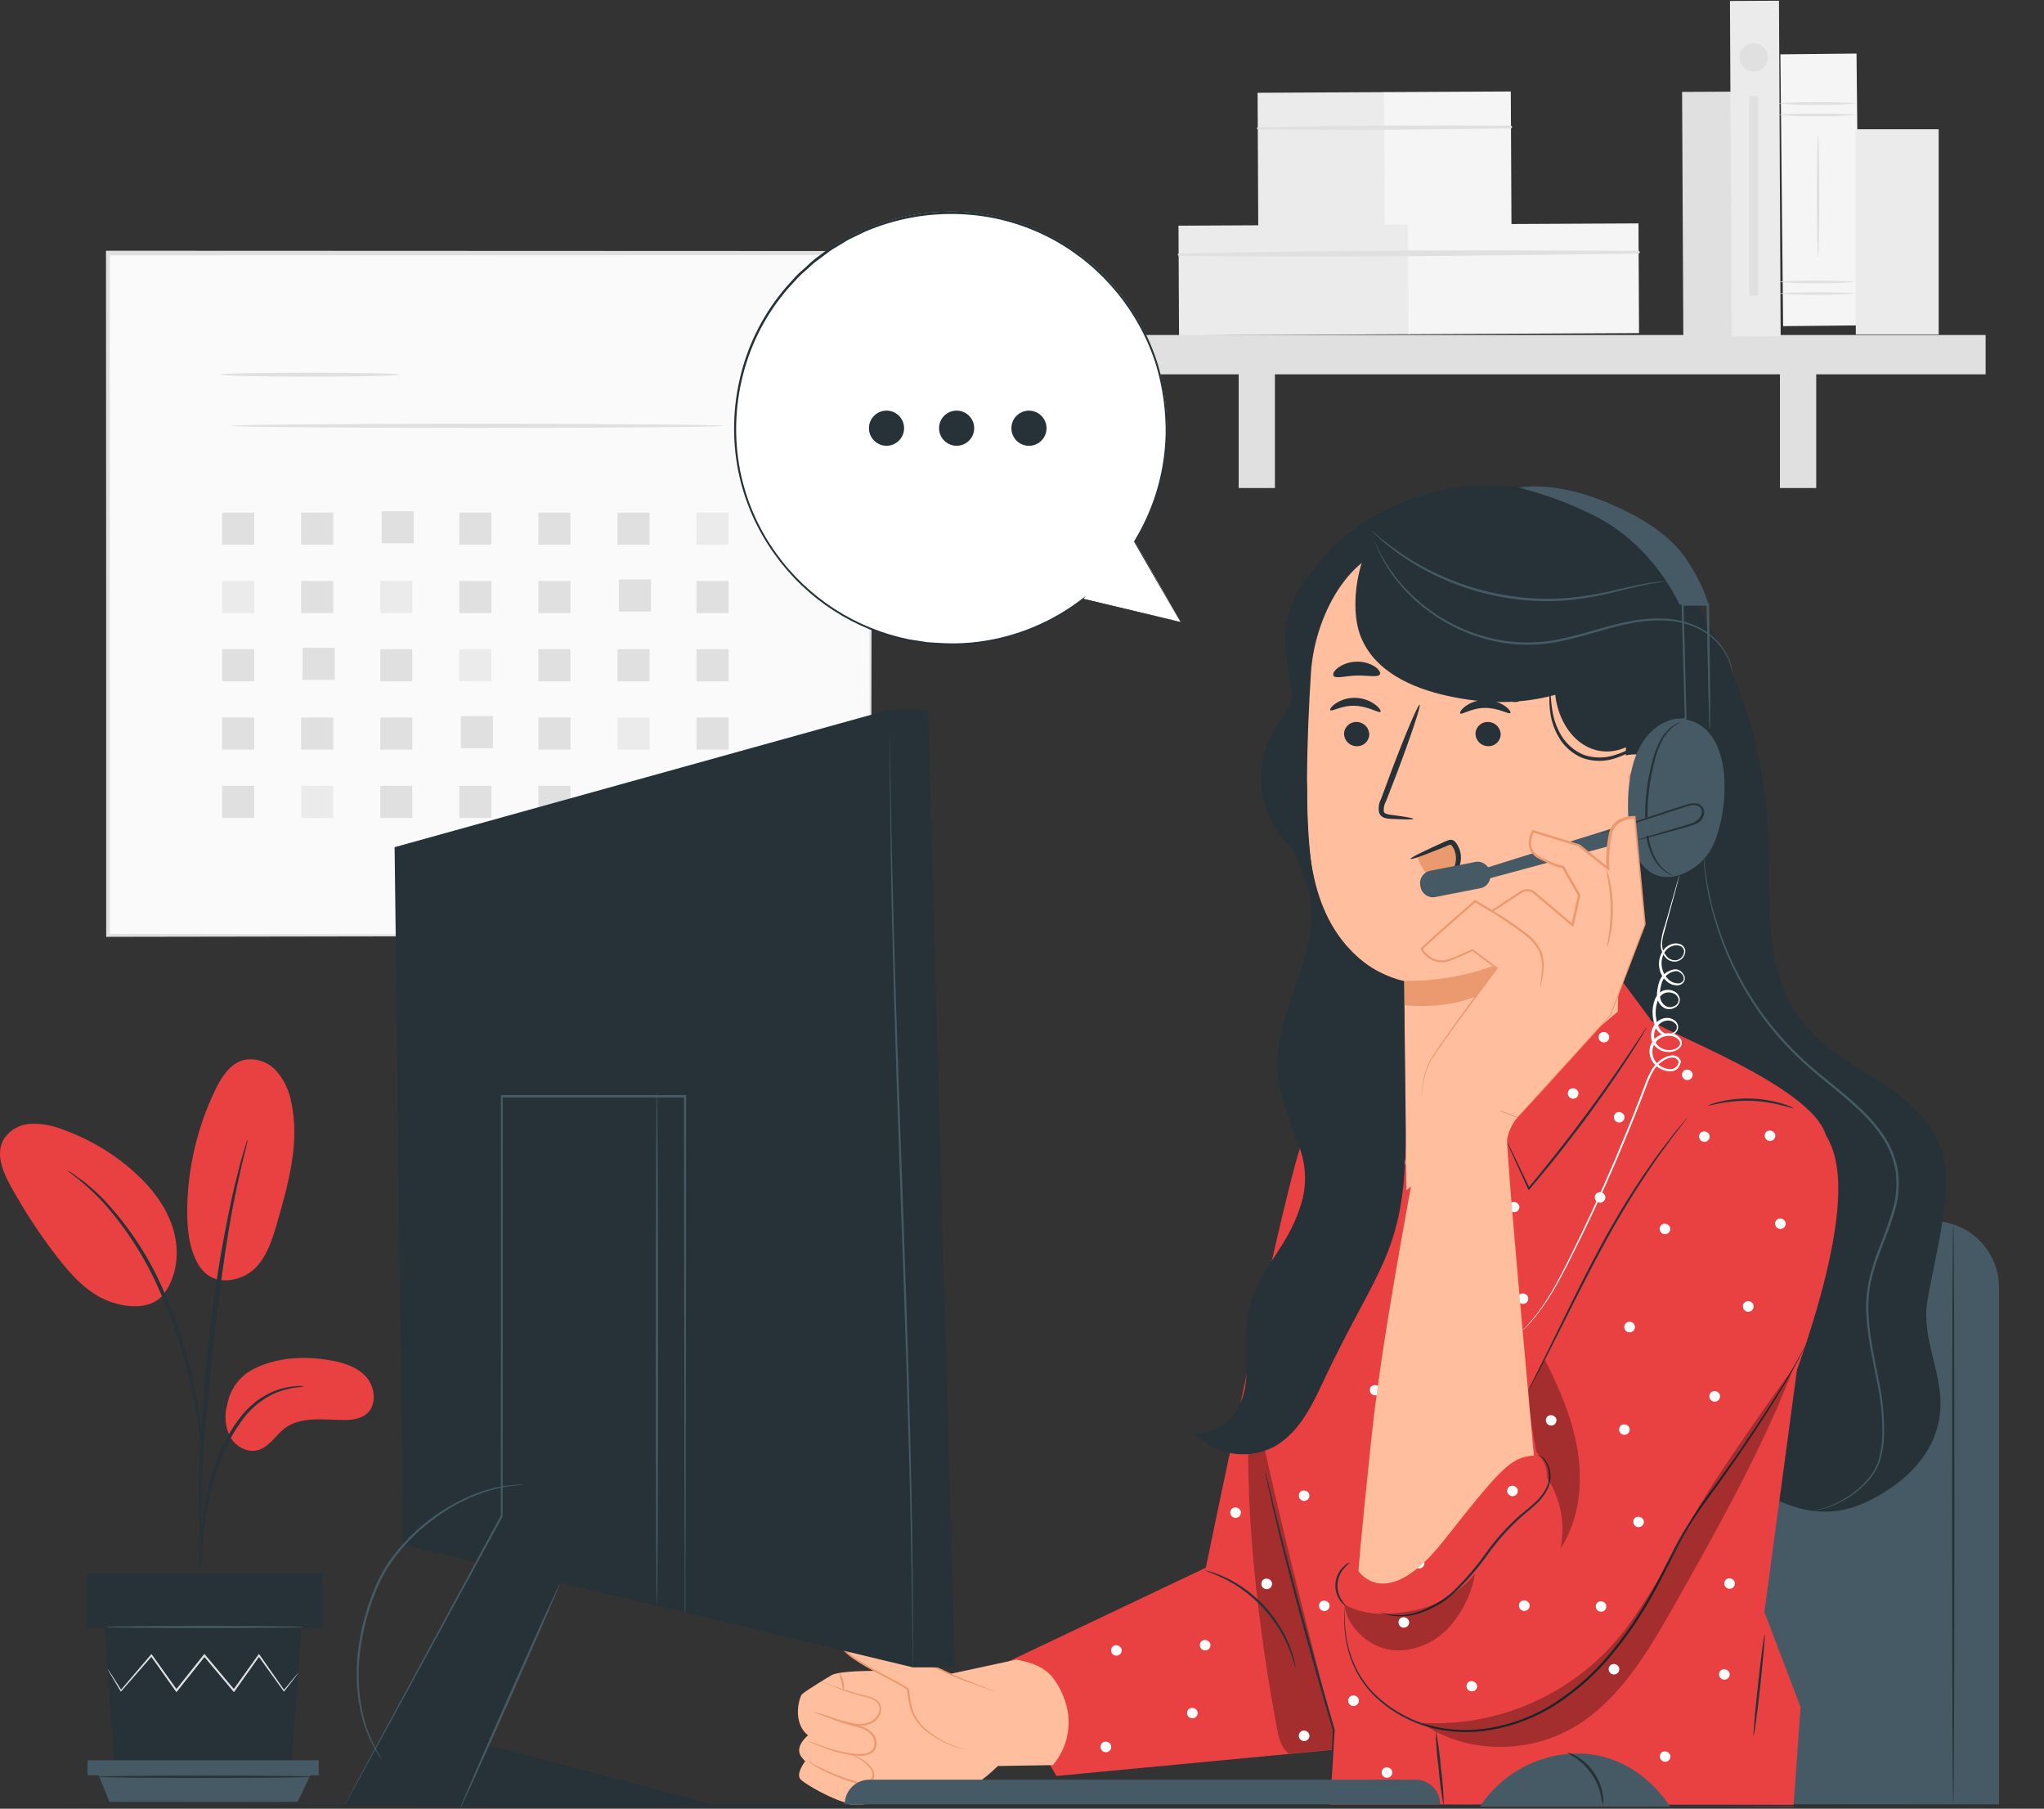 <?xml version="1.0" encoding="utf-8"?>
<!-- Generator: Adobe Illustrator 26.0.1, SVG Export Plug-In . SVG Version: 6.00 Build 0)  -->
<svg version="1.1" id="Layer_1" xmlns="http://www.w3.org/2000/svg" xmlns:xlink="http://www.w3.org/1999/xlink" x="0px" y="0px"
	 width="465.371px" height="411.703px" viewBox="0 0 465.371 411.703" style="enable-background:new 0 0 465.371 411.703;"
	 xml:space="preserve">
<rect x="0" y="0" width="465.371" height="411.703" fill="#333333" stroke="none"/>
<style type="text/css">
	.st0{fill:#FAFAFA;}
	.st1{fill:#E0E0E0;}
	.st2{fill:#EBEBEB;}
	.st3{fill:#F5F5F5;}
	.st4{fill:#E94141;}
	.st5{fill:#263238;}
	.st6{fill:#455A64;}
	.st7{fill:#FFBE9D;}
	.st8{fill:#EB996E;}
	.st9{opacity:0.3;}
	.st10{fill:#FFFFFF;}
</style>
<g id="freepik--background-complete--inject-146">
	<rect x="24.521" y="57.673" class="st0" width="173.59" height="155.3"/>
	<path class="st1" d="M198.111,212.973c0,0,0-1,0-2.88s0-4.69,0-8.32c0-7.29-0.06-17.95-0.1-31.52
		c-0.05-27.14-0.12-65.91-0.2-112.58l0.39,0.39l-173.66,0.07l0,0l0.46-0.46c0,56.5,0,109.67,0,155.3l-0.41-0.4l125.55,0.2
		l35.42,0.11h9.37h2.42h0.83c0,0-0.26,0-0.79,0h-2.37l-9.29,0.05l-35.32,0.11l-125.82,0.2h-0.41v-0.41c0-45.63,0-98.8-0.05-155.3
		v-0.46h0.48l173.57,0.07h0.4v0.39c-0.08,46.77-0.15,85.63-0.2,112.82c0,13.54-0.08,24.17-0.1,31.44c0,3.6,0,6.36,0,8.25
		S198.111,212.973,198.111,212.973z"/>
	<path class="st1" d="M91.081,85.263c0,0.26-9.14,0.47-20.4,0.47s-20.41-0.21-20.41-0.47s9.1-0.43,20.41-0.43
		S91.081,85.013,91.081,85.263z"/>
	<path class="st1" d="M164.631,96.933c0,0.25-25.1,0.46-56,0.46s-56.07-0.21-56.07-0.46s25.1-0.47,56.07-0.47
		S164.631,96.673,164.631,96.933z"/>
	<rect x="50.571" y="116.683" class="st1" width="7.31" height="7.31"/>
	<rect x="68.571" y="116.683" class="st1" width="7.31" height="7.31"/>
	<rect x="86.901" y="116.353" class="st1" width="7.31" height="7.31"/>
	<rect x="104.571" y="116.683" class="st1" width="7.31" height="7.31"/>
	<rect x="122.581" y="116.683" class="st1" width="7.31" height="7.31"/>
	<rect x="140.581" y="116.683" class="st1" width="7.31" height="7.31"/>
	<rect x="158.581" y="116.683" class="st2" width="7.31" height="7.31"/>
	<rect x="50.571" y="132.233" class="st2" width="7.31" height="7.31"/>
	<rect x="68.571" y="132.233" class="st1" width="7.31" height="7.31"/>
	<rect x="86.571" y="132.233" class="st2" width="7.31" height="7.31"/>
	<rect x="104.571" y="132.233" class="st1" width="7.31" height="7.31"/>
	<rect x="122.581" y="132.233" class="st1" width="7.31" height="7.31"/>
	<rect x="140.911" y="131.893" class="st1" width="7.31" height="7.31"/>
	<rect x="158.581" y="132.233" class="st1" width="7.31" height="7.31"/>
	<rect x="50.571" y="147.773" class="st1" width="7.31" height="7.31"/>
	<rect x="68.901" y="147.443" class="st1" width="7.31" height="7.31"/>
	<rect x="86.571" y="147.773" class="st1" width="7.31" height="7.31"/>
	<rect x="104.571" y="147.773" class="st2" width="7.31" height="7.31"/>
	<rect x="122.581" y="147.773" class="st1" width="7.31" height="7.31"/>
	<rect x="140.581" y="147.773" class="st1" width="7.31" height="7.31"/>
	<rect x="158.581" y="147.773" class="st1" width="7.31" height="7.31"/>
	<rect x="50.571" y="163.323" class="st1" width="7.31" height="7.31"/>
	<rect x="68.571" y="163.323" class="st1" width="7.31" height="7.31"/>
	<rect x="86.571" y="163.323" class="st1" width="7.31" height="7.31"/>
	<rect x="104.911" y="162.993" class="st1" width="7.31" height="7.31"/>
	<rect x="122.581" y="163.323" class="st1" width="7.31" height="7.31"/>
	<rect x="140.581" y="163.323" class="st2" width="7.31" height="7.31"/>
	<rect x="158.581" y="163.323" class="st1" width="7.31" height="7.31"/>
	<rect x="50.571" y="178.873" class="st1" width="7.31" height="7.31"/>
	<rect x="68.571" y="178.873" class="st2" width="7.31" height="7.31"/>
	<rect x="86.571" y="178.873" class="st1" width="7.31" height="7.31"/>
	<rect x="104.571" y="178.873" class="st1" width="7.31" height="7.31"/>
	<rect x="122.581" y="178.873" class="st1" width="7.31" height="7.31"/>
	<rect x="140.911" y="178.543" class="st1" width="7.31" height="7.31"/>
	<rect x="158.581" y="178.873" class="st1" width="7.31" height="7.31"/>
	<rect x="383.127" y="20.729" transform="matrix(1 -0.005 0.005 1 -0.257 2.104)" class="st1" width="11.16" height="55.51"/>
	<rect x="286.412" y="20.924" transform="matrix(1 -0.005 0.005 1 -0.192 1.628)" class="st2" width="28.89" height="30.64"/>
	<rect x="315.17" y="20.759" transform="matrix(1 -0.005 0.005 1 -0.19 1.784)" class="st3" width="28.89" height="30.64"/>
	<path class="st1" d="M286.371,29.483c19.2,0.16,38.413,0.07,57.64-0.27c0.168-0.031,0.28-0.192,0.25-0.36
		c-0.023-0.127-0.122-0.226-0.25-0.25c-19.19-0.11-38.44,0-57.63,0.35c-0.146,0.029-0.242,0.17-0.213,0.317
		c0.021,0.108,0.105,0.192,0.213,0.213L286.371,29.483z"/>
	<rect x="268.4" y="51.117" transform="matrix(1 -0.005 0.005 1 -0.34 1.595)" class="st2" width="52.49" height="24.97"/>
	<rect x="320.637" y="50.835" transform="matrix(1 -0.005 0.005 1 -0.338 1.878)" class="st3" width="52.49" height="24.97"/>
	<path class="st1" d="M268.371,58.223c34.87,0.4,69.86,0,104.72-0.52c0.168-0.031,0.28-0.192,0.25-0.36
		c-0.023-0.127-0.122-0.226-0.25-0.25c-34.87-0.18-69.86-0.16-104.72,0.6c-0.146,0.029-0.242,0.17-0.213,0.317
		C268.179,58.118,268.264,58.202,268.371,58.223z"/>
	<rect x="248.731" y="76.253" class="st1" width="203.35" height="8.95"/>
	<rect x="282.021" y="80.553" class="st1" width="8.25" height="30.53"/>
	<rect x="405.251" y="80.553" class="st1" width="8.26" height="30.53"/>
	<rect x="394.071" y="0.03" transform="matrix(1 -0.005 0.005 1 -0.201 2.163)" class="st2" width="11.16" height="76.34"/>
	
		<rect x="405.645" y="12.276" transform="matrix(1 -0.01 0.01 1 -0.411 4.145)" class="st3" width="17.331" height="61.873"/>
	<path class="st1" d="M422.371,26.153c-2.88,0.296-5.777,0.396-8.67,0.3c-2.89,0.096-5.783-0.004-8.66-0.3c0-0.17,3.88-0.3,8.66-0.3
		S422.371,25.983,422.371,26.153z"/>
	<path class="st1" d="M422.371,23.553c-2.88,0.296-5.777,0.396-8.67,0.3c-2.89,0.096-5.783-0.004-8.66-0.3c0-0.17,3.88-0.3,8.66-0.3
		S422.371,23.383,422.371,23.553z"/>
	<path class="st1" d="M422.371,66.833c-5.77,0.4-11.56,0.4-17.33,0c0-0.17,3.88-0.3,8.66-0.3S422.371,66.623,422.371,66.833z"/>
	<path class="st1" d="M422.371,64.193c-5.77,0.4-11.56,0.4-17.33,0c0-0.17,3.88-0.3,8.66-0.3S422.371,64.023,422.371,64.193z"/>
	<path class="st1" d="M413.941,58.523c-0.16,0-0.3-6.24-0.3-13.94s0.14-13.94,0.3-13.94s0.3,6.24,0.3,13.94
		S414.111,58.523,413.941,58.523z"/>
	<rect x="422.521" y="29.423" class="st2" width="18.87" height="46.7"/>
	<path class="st1" d="M402.481,13.053c0,1.773-1.437,3.21-3.21,3.21c-1.773,0-3.21-1.437-3.21-3.21c0-1.773,1.437-3.21,3.21-3.21
		c0.003,0,0.007,0,0.01,0C401.05,9.848,402.481,11.284,402.481,13.053z"/>
	<rect x="398.281" y="21.873" class="st1" width="1.98" height="45.42"/>
</g>
<g id="freepik--Plant--inject-146">
	<path class="st4" d="M57.631,311.663c5.24-2.7,11.4-3.05,17.21-2.09c3.12,0.52,6.37,1.45,8.5,3.8s2.52,6.47,0.08,8.48
		c-1.45,1.2-3.47,1.38-5.35,1.36c-4.55-0.05-9.6-0.85-13.23,1.88c-2.08,1.57-3.46,4.16-5.93,4.93s-5.17-0.68-6.45-2.87
		c-1.183-2.278-1.444-4.924-0.73-7.39C52.325,316.29,54.508,313.293,57.631,311.663z"/>
	<path class="st4" d="M45.641,288.523c3.2,4.57,9.42,3.05,12.31,0.27s4.1-6.84,5.21-10.69c2.53-8.81,5.09-18,3.2-27
		c-0.451-2.718-1.645-5.259-3.45-7.34c-1.857-2.093-4.688-3.038-7.43-2.48c-3.14,0.83-5.08,3.9-6.49,6.83
		c-4.153,8.625-6.33,18.067-6.37,27.64c0,4.45,0.51,9.12,3,12.8"/>
	<path class="st4" d="M36.851,295.083c3.48-4.13,4.14-10.14,2.59-15.31s-5-9.56-9.06-13.15c-4.737-4.214-10.25-7.464-16.23-9.57
		c-2.314-0.938-4.806-1.362-7.3-1.24c-2.529,0.144-4.824,1.529-6.13,3.7c-1.71,3.26-0.07,7.21,1.7,10.44
		c3.122,5.681,6.687,11.108,10.66,16.23c3.2,4.12,6.86,8.18,11.73,10s9.93,1.65,12.56-1.69"/>
	<path class="st5" d="M45.431,357.463c0.166-0.678,0.263-1.372,0.29-2.07c0.14-1.52,0.33-3.41,0.55-5.67
		c0.279-2.793,0.703-5.57,1.27-8.32c0.74-3.344,1.744-6.624,3-9.81c1.241-3.18,2.924-6.17,5-8.88c1.694-2.204,3.861-4.002,6.34-5.26
		c1.689-0.821,3.499-1.368,5.36-1.62c0.698-0.028,1.392-0.129,2.07-0.3c-0.698-0.078-1.402-0.078-2.1,0
		c-1.927,0.146-3.813,0.634-5.57,1.44c-2.605,1.233-4.891,3.05-6.68,5.31c-2.166,2.748-3.915,5.801-5.19,9.06
		c-1.289,3.24-2.292,6.586-3,10c-0.538,2.782-0.909,5.594-1.11,8.42c-0.18,2.41-0.24,4.36-0.28,5.71
		C45.326,356.136,45.343,356.803,45.431,357.463z"/>
	<path class="st5" d="M45.821,353.103c0.038-0.332,0.038-0.668,0-1v-2.76c0-2.39,0-5.85,0.12-10.12c0.21-8.55,1-17.75,2.37-30.72
		c1.34-12.19,3.15-26.39,5.06-35.61c0.4-2.1,0.82-4,1.2-5.64s0.69-3.09,1-4.25s0.48-2,0.65-2.67c0.099-0.325,0.156-0.661,0.17-1
		c-0.153,0.283-0.268,0.586-0.34,0.9c-0.21,0.69-0.47,1.57-0.8,2.64s-0.72,2.56-1.13,4.22s-0.89,3.53-1.34,5.62
		c-2.355,10.898-4.131,21.914-5.32,33c-1.42,13-2.06,24.83-2.12,33.39c0,4.29,0,7.76,0.15,10.15c0.07,1.12,0.13,2,0.17,2.75
		C45.665,352.375,45.718,352.745,45.821,353.103z"/>
	<path class="st5" d="M45.871,330.283c0.076-0.958,0.076-1.922,0-2.88c-0.163-2.613-0.457-5.216-0.88-7.8
		c-0.627-3.832-1.472-7.624-2.53-11.36c-1.248-4.586-2.846-9.069-4.78-13.41c-3.31-8.032-8.054-15.395-14-21.73
		c-1.03-1.083-2.126-2.101-3.28-3.05c-0.51-0.42-0.95-0.85-1.41-1.18l-1.27-0.88c-0.74-0.591-1.526-1.123-2.35-1.59
		c-0.14,0.18,3.43,2.29,7.94,7.08c5.727,6.393,10.322,13.714,13.59,21.65c1.885,4.33,3.482,8.779,4.78,13.32
		c1.24,4.18,2.07,8,2.69,11.25s0.94,5.89,1.15,7.73C45.571,328.39,45.688,329.342,45.871,330.283z"/>
	<polygon class="st5" points="23.821,370.543 26.101,401.873 66.351,401.873 68.641,370.543 	"/>
	<rect x="19.931" y="358.193" class="st5" width="53.51" height="12.35"/>
	<polygon class="st6" points="19.931,400.673 19.931,404.093 22.441,404.093 72.561,404.093 72.561,400.673 	"/>
	<polygon class="st6" points="24.911,410.123 22.441,404.093 70.641,404.093 67.761,410.123 	"/>
	<path class="st1" d="M67.891,380.833c-0.05,0.102-0.114,0.196-0.19,0.28c-0.16,0.22-0.35,0.48-0.6,0.8l-2.34,3l-0.11,0.14
		l-0.1-0.14l-5.76-8h0.33l-5.67,8l-0.18,0.25l-0.2-0.23l-6.72-8h0.39c-0.12,0.14-0.25,0.3-0.37,0.46l-6,7.54l-0.2,0.25l-0.18-0.26
		l-5.68-8h0.33c-2.79,3.19-5.17,5.89-7,8l-0.12,0.14l-0.09-0.16c-0.93-1.54-1.66-2.78-2.19-3.67c-0.23-0.4-0.42-0.72-0.56-1
		c-0.076-0.108-0.137-0.225-0.18-0.35c0,0,0.09,0.1,0.24,0.31l0.62,0.94l2.3,3.61h-0.22l6.87-8.06l0.18-0.2l0.15,0.22l5.73,8h-0.4
		l6-7.55l0.37-0.46l0.2-0.24l0.19,0.23c2.36,2.81,4.62,5.52,6.71,8h-0.38l5.73-8l0.17-0.23l0.16,0.23l5.64,8.06h-0.2l2.44-2.91
		l0.65-0.76C67.805,380.866,67.885,380.786,67.891,380.833z"/>
	<path class="st6" d="M69.201,370.333c0,0.14-10.09,0.25-22.52,0.25s-22.53-0.11-22.53-0.25s10.08-0.25,22.53-0.25
		S69.201,370.193,69.201,370.333z"/>
	<path class="st5" d="M71.231,404.433c0,0.14-11,0.25-24.48,0.25s-24.48-0.11-24.48-0.25s11-0.25,24.48-0.25
		S71.231,404.293,71.231,404.433z"/>
</g>
<g id="freepik--Chair--inject-146">
	<path class="st6" d="M346.471,277.943h93.53c8.356,0,15.13,6.774,15.13,15.13l0,0v117.62l0,0h-123.76l0,0v-117.62
		C331.371,284.729,338.127,277.959,346.471,277.943z"/>
	<path class="st5" d="M444.711,278.623c0.15,0,0.26,29.55,0.26,66s-0.11,66-0.26,66s-0.26-29.55-0.26-66
		S444.571,278.623,444.711,278.623z"/>
</g>
<g id="freepik--Character--inject-146">
	<path class="st5" d="M383.731,133.833c11.382,16.295,17.908,35.484,18.82,55.34c0.58,13.3-1.21,27.47,5.1,39.19
		c9.06,16.82,28.65,16.25,34.65,34.38c2.61,7.89-2.2,25.24-3.5,33.45c-1.47,9.32,4.23,17.15,2.76,26.48
		c-1.35,8.55-7.75,14.65-15.43,18.63c-6.84,3.54-13.16,3.64-20.27,0.69c-13.56-5.61-24.84-11.53-34.49-22.57
		c-13.56-15.5-17.66-37-20-57.43c-5.106-45.181-4.074-90.846,3.07-135.75"/>
	<path class="st6" d="M412.721,343.903c0.141-0.046,0.285-0.082,0.43-0.11c0.29-0.07,0.73-0.14,1.29-0.31
		c4.218-1.147,7.999-3.525,10.86-6.83c1.077-1.26,1.898-2.717,2.42-4.29c0.499-1.79,0.784-3.633,0.85-5.49
		c0.073-4.283-0.364-8.56-1.3-12.74c-0.87-4.54-2-9.38-2.34-14.63c-0.165-2.68,0.026-5.37,0.57-8c0.627-2.732,1.476-5.407,2.54-8
		c1.089-2.66,2.044-5.374,2.86-8.13c0.848-2.818,1.086-5.783,0.7-8.7c-0.466-2.902-1.577-5.663-3.25-8.08
		c-1.636-2.352-3.538-4.506-5.67-6.42c-4.13-3.86-8.6-7-12.42-10.62c-6.815-6.306-12.314-13.899-16.18-22.34
		c-1.498-3.232-2.742-6.575-3.72-10c-0.48-1.49-0.76-2.93-1.1-4.23s-0.49-2.52-0.71-3.6c-0.31-2.19-0.55-3.88-0.61-5
		c0-0.56-0.08-1-0.1-1.32s0-0.45,0-0.45s0,0.15,0.07,0.45s0.09,0.75,0.16,1.31c0.09,1.15,0.36,2.84,0.7,5
		c0.23,1.08,0.48,2.28,0.75,3.59s0.64,2.71,1.14,4.2c1.004,3.391,2.264,6.7,3.77,9.9c3.893,8.365,9.387,15.886,16.17,22.14
		c3.8,3.54,8.28,6.71,12.45,10.59c2.16,1.942,4.09,4.127,5.75,6.51c1.717,2.482,2.855,5.319,3.33,8.3
		c0.399,2.987,0.157,6.024-0.71,8.91c-0.78,2.84-1.87,5.53-2.88,8.17c-1.055,2.562-1.905,5.203-2.54,7.9
		c-0.54,2.593-0.732,5.246-0.57,7.89c0.27,5.18,1.43,10,2.29,14.57c0.92,4.216,1.337,8.526,1.24,12.84
		c-0.084,1.888-0.386,3.761-0.9,5.58c-0.556,1.601-1.407,3.083-2.51,4.37c-1.764,2.046-3.911,3.728-6.32,4.95
		c-1.501,0.797-3.097,1.402-4.75,1.8C413.904,343.734,413.315,343.841,412.721,343.903z"/>
	<path class="st4" d="M226.531,379.633l48-22.79c0,0,18.69-90.75,22.23-97.56c3.54-6.81,18.3-12.7,18.3-12.7l-2.47,122.88
		l-4.4,28.37l-67.68,6.41L226.531,379.633z"/>
	<path class="st7" d="M185.581,401.133c-0.27,0-1.6,0.82-0.49,2.93s9.25,9.08,11.64,6.65s-1.26-5.39-1.26-5.39L185.581,401.133z"/>
	<path class="st7" d="M195.811,405.413c0,0,9.82,1.24,13.59,2.68c4.11,1.56,9.11,0.49,12.47-1.78c1.909-1.271,3.691-2.725,5.32-4.34
		l12.52-0.2c3.67-4.298,4.613-10.293,2.44-15.51c-0.67-1.78-1.637-3.433-2.86-4.89c-1.49-1.61-3.84-2.91-7.9-3.61l-14.87,3.21
		c0,0-23-1.65-27.14,0.29c0,0-5.15,3.05-6.74,4.33c-0.6,0.49-2.43,6.35,1.32,9.4c0,0-3.26,2.59-1.49,4.92l0.84,1
		c0,0-2.19,2.84-1.06,4.08s11,7,14.51,5.64s0.61-4.65-0.95-5.25"/>
	<path class="st8" d="M186.431,389.923c0.415,0.122,0.822,0.269,1.22,0.44c0.77,0.29,1.9,0.71,3.32,1.16
		c0.7,0.23,1.48,0.46,2.33,0.68s1.76,0.41,2.71,0.72c1.033,0.283,1.968,0.847,2.7,1.63c0.822,0.883,1.098,2.144,0.72,3.29
		c-0.235,0.567-0.664,1.031-1.21,1.31c-0.514,0.252-1.07,0.408-1.64,0.46c-1.046,0.062-2.096,0.005-3.13-0.17
		c-1.731-0.28-3.432-0.722-5.08-1.32c-1.41-0.5-2.52-1-3.29-1.3c-0.408-0.147-0.8-0.335-1.17-0.56
		c0.418,0.111,0.829,0.248,1.23,0.41c0.78,0.28,1.91,0.71,3.32,1.17c1.628,0.553,3.301,0.964,5,1.23c0.992,0.156,1.998,0.202,3,0.14
		c0.518-0.046,1.024-0.189,1.49-0.42c0.453-0.237,0.807-0.627,1-1.1c0.329-0.989,0.108-2.078-0.58-2.86
		c-0.681-0.729-1.549-1.259-2.51-1.53c-0.92-0.31-1.84-0.51-2.68-0.75s-1.63-0.49-2.33-0.73c-1.42-0.49-2.53-1-3.29-1.29
		C187.167,390.366,186.788,390.161,186.431,389.923z"/>
	<path class="st8" d="M187.311,382.833c0.414,0.116,0.818,0.263,1.21,0.44c0.78,0.3,1.9,0.73,3.3,1.19s3.09,1,5,1.43
		c1.048,0.164,2.044,0.568,2.91,1.18c0.459,0.382,0.762,0.919,0.85,1.51c0.088,0.595,0.001,1.203-0.25,1.75
		c-0.514,1.054-1.446,1.845-2.57,2.18c-1.009,0.328-2.082,0.414-3.13,0.25c-1.706-0.341-3.379-0.83-5-1.46l-3.31-1.16
		c-0.41-0.129-0.811-0.286-1.2-0.47c0.425,0.071,0.843,0.178,1.25,0.32l3.35,1c1.63,0.58,3.301,1.035,5,1.36
		c0.99,0.142,2,0.053,2.95-0.26c1.022-0.313,1.866-1.038,2.33-2c0.486-0.934,0.285-2.077-0.49-2.79
		c-0.818-0.571-1.755-0.95-2.74-1.11c-1.91-0.48-3.6-1-5-1.52s-2.5-1-3.26-1.32C188.098,383.212,187.697,383.038,187.311,382.833z"
		/>
	<path class="st8" d="M192.041,384.833c-0.205-0.653-0.355-1.322-0.45-2c-0.226-0.65-0.39-1.319-0.49-2
		c0.477,0.52,0.787,1.172,0.89,1.87C192.242,383.388,192.259,384.137,192.041,384.833z"/>
	<path class="st7" d="M226.671,385.153l-8.75-3.32c0,0-24.29-11.34-24.7-10.72s-1.73,0.54-1.44,3.5s14.44,8.94,14.89,10
		s-0.3,6.22,4.93,9.93s9,3.8,9,3.8"/>
	<path class="st8" d="M220.601,398.253h-0.23l-0.6-0.06c-0.77-0.122-1.529-0.306-2.27-0.55c-2.727-0.929-5.247-2.379-7.42-4.27
		c-1.472-1.379-2.513-3.153-3-5.11c-0.251-1.076-0.425-2.169-0.52-3.27c-0.017-0.126-0.047-0.25-0.09-0.37
		c-0.057-0.097-0.136-0.179-0.23-0.24c-0.228-0.166-0.465-0.319-0.71-0.46c-0.49-0.29-1-0.57-1.54-0.85
		c-2.1-1.13-4.35-2.26-6.61-3.56c-1.159-0.653-2.283-1.364-3.37-2.13c-0.563-0.395-1.091-0.837-1.58-1.32
		c-0.26-0.249-0.485-0.531-0.67-0.84c-0.099-0.17-0.167-0.356-0.2-0.55c-0.02-0.179-0.02-0.361,0-0.54
		c-0.08-0.724,0.048-1.456,0.37-2.11c0.199-0.309,0.461-0.571,0.77-0.77c0.126-0.081,0.24-0.179,0.34-0.29c0,0,0,0,0.08-0.09
		c0.049-0.037,0.109-0.055,0.17-0.05c0.056-0.006,0.114-0.006,0.17,0l0.27,0.07c1.31,0.4,2.52,0.93,3.73,1.43c2.4,1,4.69,2,6.87,3
		c4.37,2,8.27,3.78,11.55,5.32c0.82,0.37,1.59,0.76,2.33,1.08l2.14,0.84l3.43,1.36l2.16,0.87l0.55,0.24c0.13,0,0.19,0.08,0.19,0.09
		s-0.07,0-0.2-0.06l-0.57-0.19l-2.19-0.81l-3.46-1.23l-2.16-0.81c-0.76-0.31-1.53-0.69-2.35-1.06l-11.58-5.23c-2.19-1-4.48-2-6.88-3
		c-1.2-0.49-2.42-1-3.68-1.41l-0.22-0.05h-0.08l0,0c0,0,0-0.06,0-0.1l0,0c0.28,0.18,0.07,0.06,0.13,0.1l0,0
		c-0.119,0.148-0.261,0.276-0.42,0.38c-0.267,0.163-0.492,0.386-0.66,0.65c-0.282,0.588-0.392,1.242-0.32,1.89
		c-0.006,0.313,0.066,0.622,0.21,0.9c0.167,0.278,0.369,0.533,0.6,0.76c0.473,0.466,0.985,0.891,1.53,1.27
		c1.08,0.78,2.21,1.46,3.33,2.11c2.25,1.3,4.48,2.44,6.59,3.57c0.53,0.29,1,0.57,1.55,0.88c0.258,0.147,0.508,0.307,0.75,0.48
		c0.146,0.098,0.263,0.232,0.34,0.39c0.051,0.146,0.084,0.297,0.1,0.45c0.095,1.089,0.259,2.171,0.49,3.24
		c0.457,1.905,1.45,3.64,2.86,5c2.131,1.885,4.597,3.354,7.27,4.33c0.728,0.257,1.473,0.46,2.23,0.61c0.26,0.06,0.46,0.08,0.6,0.1
		L220.601,398.253z"/>
	<path class="st8" d="M193.811,399.393c0.323,0.039,0.637,0.13,0.93,0.27c0.822,0.33,1.593,0.774,2.29,1.32
		c0.486,0.38,0.929,0.813,1.32,1.29c0.497,0.544,0.753,1.265,0.71,2c-0.163,0.844-0.791,1.522-1.62,1.75
		c-0.836,0.229-1.721,0.201-2.54-0.08c-2.781-0.823-5.48-1.905-8.06-3.23c-0.777-0.405-1.532-0.853-2.26-1.34
		c-0.28-0.16-0.539-0.355-0.77-0.58c0.298,0.117,0.582,0.265,0.85,0.44c0.54,0.31,1.32,0.74,2.31,1.22
		c2.584,1.235,5.259,2.271,8,3.1c0.747,0.259,1.555,0.29,2.32,0.09c0.686-0.181,1.214-0.728,1.37-1.42
		c0.044-0.649-0.171-1.29-0.6-1.78c-0.367-0.466-0.783-0.892-1.24-1.27C195.897,400.455,194.886,399.857,193.811,399.393z"/>
	<g class="st9">
		<path d="M307.851,397.833c-7.86-26.51-14.79-60.65-22.65-87.16c-2.88,24.47,0.72,56.78,5.22,81c0.53,2.84,0.77,5.62,3,7.49
			L307.851,397.833"/>
	</g>
	<path class="st5" d="M294.981,379.633c-0.11,0-0.44-1.73-1.51-4.38c-0.629-1.545-1.382-3.036-2.25-4.46
		c-1.084-1.728-2.323-3.355-3.7-4.86c-1.398-1.489-2.931-2.845-4.58-4.05c-1.352-0.978-2.784-1.841-4.28-2.58
		c-2.56-1.26-4.28-1.72-4.25-1.82c0.417,0.049,0.826,0.146,1.22,0.29c0.474,0.12,0.938,0.273,1.39,0.46
		c0.613,0.214,1.214,0.461,1.8,0.74c1.54,0.705,3.013,1.549,4.4,2.52c1.692,1.205,3.263,2.571,4.69,4.08
		c1.398,1.543,2.644,3.217,3.72,5c0.864,1.456,1.597,2.985,2.19,4.57c0.27,0.67,0.43,1.3,0.6,1.85
		c0.154,0.467,0.274,0.945,0.36,1.43C294.887,378.819,294.954,379.224,294.981,379.633z"/>
	<path class="st4" d="M309.961,245.343c0,0-25.13,56.15-25.13,66.49s18.83,81.93,18.83,81.93c-0.18,2.85-0.91,17.12-0.91,17.12
		l105.59,0.37l0,0l1.61-22.7l-8.24-21.63l8.23-61.15c0,0,5.54-35.5,6-45.43c0.62-12.42-41.46-26.82-40.31-28.54l-7.26-9.76
		l-41.61,33.79l-8.23-23.76l-9.86,9.31L309.961,245.343z"/>
	<path class="st4" d="M379.111,260.283c-11.43,19.33-32.34,54.55-32.34,54.55l-37.48,42.74c0,0-2.45,21.71,2.45,28.37
		s13.31,11.21,13.31,11.21s9.89,0,22.46-10.51s47.24-53.94,47.24-53.94l11.91-14.37c0,0,14.2-34.88,11.55-52.63
		c-1-6.85-3.94-9.69-7.82-12.83C400.621,245.003,385.501,249.473,379.111,260.283z"/>
	<path class="st5" d="M411.071,306.233c-0.05,0.137-0.111,0.271-0.18,0.4c-0.13,0.28-0.32,0.65-0.55,1.14c-0.5,1-1.26,2.45-2.3,4.29
		c-2.07,3.69-5.29,8.9-9.49,15.19c-2.11,3.14-4.46,6.55-7.05,10.17s-5.53,7.35-7.95,11.71s-4.62,9.12-7.27,13.88
		c-2.722,4.932-5.914,9.59-9.53,13.91c-3.617,4.338-7.872,8.101-12.62,11.16c-4.449,2.839-9.419,4.763-14.62,5.66
		c-4.707,0.835-9.54,0.63-14.16-0.6c-2.091-0.565-4.105-1.381-6-2.43c-1.763-0.93-3.42-2.05-4.94-3.34
		c-1.394-1.155-2.643-2.475-3.72-3.93c-0.97-1.293-1.795-2.688-2.46-4.16c-1.028-2.368-1.702-4.875-2-7.44
		c-0.172-1.617-0.229-3.245-0.17-4.87c0-0.54,0.06-1,0.08-1.27c-0.01-0.143-0.01-0.287,0-0.43c0.011,0.143,0.011,0.287,0,0.43
		c0,0.31,0,0.73,0,1.27c-0.019,1.617,0.068,3.234,0.26,4.84c0.336,2.537,1.036,5.013,2.08,7.35c0.672,1.444,1.497,2.812,2.46,4.08
		c1.072,1.429,2.314,2.722,3.7,3.85c1.506,1.264,3.146,2.361,4.89,3.27c1.869,1.023,3.853,1.818,5.91,2.37
		c4.572,1.194,9.349,1.378,14,0.54c5.131-0.9,10.033-2.81,14.42-5.62c4.705-3.037,8.923-6.769,12.51-11.07
		c3.595-4.29,6.766-8.919,9.47-13.82c2.65-4.73,4.79-9.53,7.3-13.87c2.451-4.053,5.122-7.969,8-11.73c2.6-3.6,5-7,7.09-10.12
		c4.24-6.25,7.5-11.43,9.62-15.08c1.07-1.83,1.86-3.26,2.38-4.24l0.61-1.12C410.904,306.471,410.981,306.347,411.071,306.233z"/>
	<path class="st5" d="M307.371,355.663c0,0.07-0.53,0.4-1.22,1.17c-1.89,2.006-2.171,5.042-0.68,7.36c0.53,0.88,1,1.31,1,1.37
		s-0.63-0.28-1.29-1.16c-1.785-2.415-1.471-5.786,0.73-7.83C306.299,356.134,306.806,355.817,307.371,355.663z"/>
	<path class="st5" d="M314.301,367.003c0.201,0.027,0.399,0.074,0.59,0.14l0.7,0.19l1,0.18c2.077,0.274,4.19,0.076,6.18-0.58
		c2.961-0.991,5.685-2.585,8-4.68c2.752-2.641,5.246-5.537,7.45-8.65c2.239-3.138,4.818-6.019,7.69-8.59
		c1.36-1.14,2.69-2.15,3.8-3.24c1.057-0.97,1.908-2.143,2.5-3.45c0.807-1.939,0.593-4.152-0.57-5.9
		c-0.483-0.592-1.105-1.056-1.81-1.35c0.198,0.037,0.393,0.094,0.58,0.17c0.539,0.241,1.015,0.604,1.39,1.06
		c1.288,1.789,1.574,4.111,0.76,6.16c-0.596,1.365-1.46,2.596-2.54,3.62c-1.13,1.12-2.47,2.16-3.8,3.3
		c-2.825,2.568-5.366,5.431-7.58,8.54c-2.23,3.14-4.762,6.053-7.56,8.7c-2.364,2.107-5.144,3.695-8.16,4.66
		c-2.047,0.641-4.216,0.788-6.33,0.43l-1-0.23c-0.28-0.08-0.51-0.18-0.69-0.24C314.693,367.187,314.491,367.107,314.301,367.003z"/>
	<path class="st5" d="M384.201,254.343c-0.126,0.209-0.267,0.41-0.42,0.6c-0.33,0.42-0.75,1-1.28,1.67
		c-1.14,1.42-2.71,3.54-4.63,6.18c-4.894,6.936-9.346,14.174-13.33,21.67c-4.72,8.76-8.62,16.89-11.61,22.69
		c-1.48,2.91-2.7,5.25-3.59,6.85l-0.97,1.83c-0.109,0.219-0.24,0.427-0.39,0.62c0.075-0.232,0.172-0.456,0.29-0.67l0.94-1.89
		l3.43-6.91c2.9-5.85,6.76-14,11.48-22.78c3.988-7.52,8.499-14.751,13.5-21.64c2-2.61,3.57-4.71,4.76-6.09l1.36-1.61
		C383.875,254.673,384.03,254.499,384.201,254.343z"/>
	<g class="st9">
		<path d="M306.171,365.273c4.87,2.64,10.23,2.36,15.67,1.3c5.492-1.098,10.438-4.058,14-8.38c-0.823,4.814-3.078,9.267-6.47,12.78
			c-3.46,3.39-8.48,5.35-13.24,4.48s-9.58-5.35-10-10.18"/>
	</g>
	<g class="st9">
		<path d="M352.271,336.413c3.091,4.766,4.17,10.561,3,16.12c4.13-6.32,5.1-14.32,4-21.79s-4.15-14.52-7.53-21.27
			c0,0-3.72,6.3-3.76,7c-0.18,3.64,1.16,10.48,1.86,14.05c1.897,1.821,2.75,4.475,2.27,7.06"/>
	</g>
	<g class="st9">
		<path d="M322.691,391.433c9.94,7.75,24.69,8.11,35.56,1.75c10.47-6.13,16.92-17.17,22.9-27.72c9.27-16.34,20.57-36.55,27.19-54.13
			c0,0-18.55,25.31-24.14,36.22c-3.727,7.375-7.957,14.486-12.66,21.28c-10.822,15.568-28.951,24.401-47.88,23.33"/>
	</g>
	<path class="st5" d="M302.751,410.833c-0.016-0.103-0.016-0.207,0-0.31c0-0.24,0-0.54,0-0.91c0-0.85,0.07-2,0.13-3.47
		c0.14-3,0.33-7.3,0.57-12.43v0.12c-1.79-6-3.89-13.28-6.07-21.14c-2.88-10.42-5.31-19.9-6.95-26.79c-0.81-3.44-1.45-6.24-1.85-8.18
		c-0.19-0.93-0.34-1.68-0.45-2.23c-0.059-0.26-0.103-0.524-0.13-0.79c0.101,0.245,0.178,0.5,0.23,0.76l0.55,2.22
		c0.49,2,1.17,4.74,2,8.13c1.73,6.87,4.22,16.33,7.1,26.74c2.17,7.86,4.24,15.14,6,21.15v0.07c-0.31,5.13-0.57,9.4-0.76,12.44
		c-0.1,1.45-0.18,2.61-0.24,3.46c0,0.36-0.06,0.66-0.08,0.9C302.796,410.661,302.779,410.749,302.751,410.833z"/>
	<path class="st5" d="M408.371,252.293c0,0.08-1.08-0.3-2.81-0.73c-2.256-0.569-4.565-0.904-6.89-1
		c-2.326-0.064-4.652,0.117-6.94,0.54c-1.76,0.33-2.83,0.63-2.85,0.55c0.222-0.143,0.465-0.251,0.72-0.32
		c0.673-0.232,1.357-0.429,2.05-0.59c2.293-0.535,4.646-0.77,7-0.7c2.372,0.071,4.724,0.448,7,1.12c0.681,0.198,1.349,0.439,2,0.72
		C408.151,252.133,408.371,252.253,408.371,252.293z"/>
	<path class="st5" d="M374.941,233.833c-0.072,0.182-0.163,0.356-0.27,0.52l-0.85,1.43c-0.75,1.24-1.86,3-3.27,5.19
		c-2.83,4.33-6.88,10.24-11.67,16.52c-3.85,5.07-7.58,9.62-10.63,13.18l-0.22,0.25l-0.13-0.3c-1.46-3.18-2.66-5.82-3.53-7.73
		c-0.39-0.88-0.7-1.6-0.95-2.15c-0.123-0.246-0.22-0.504-0.29-0.77c0.161,0.226,0.298,0.467,0.41,0.72c0.27,0.54,0.61,1.24,1.05,2.1
		c0.91,1.89,2.17,4.5,3.68,7.66l-0.34-0.05c3-3.6,6.69-8.16,10.54-13.22c4.78-6.28,8.86-12.14,11.77-16.42l3.41-5.09l0.93-1.38
		C374.681,234.124,374.802,233.97,374.941,233.833z"/>
	<path class="st5" d="M399.251,395.103c-0.15,0,0.31-5.21,1-11.6s1.4-11.55,1.54-11.53s-0.32,5.2-1,11.59
		S399.371,395.113,399.251,395.103z"/>
	<path class="st5" d="M326.871,393.733c0.568,2.881,0.966,5.792,1.19,8.72c0.405,2.907,0.629,5.836,0.67,8.77
		c-0.562-2.882-0.96-5.793-1.19-8.72C327.149,399.595,326.925,396.667,326.871,393.733z"/>
	<path class="st10" d="M380.281,279.523c-0.168-0.687-0.861-1.107-1.547-0.94c-0.139,0.034-0.272,0.091-0.393,0.17l-0.07,0.06
		c-0.499,0.445-0.542,1.21-0.097,1.708c0.445,0.499,1.21,0.542,1.708,0.097c0.308-0.275,0.455-0.688,0.389-1.096H380.281z"/>
	<path class="st10" d="M369.851,254.103c-0.168-0.687-0.861-1.107-1.547-0.94c-0.139,0.034-0.272,0.091-0.393,0.17l-0.06,0.06
		c-0.499,0.445-0.542,1.21-0.097,1.708c0.445,0.499,1.21,0.542,1.708,0.097C369.771,254.924,369.917,254.511,369.851,254.103z"/>
	<path class="st10" d="M345.921,274.573c-0.168-0.687-0.861-1.107-1.547-0.94c-0.139,0.034-0.272,0.091-0.393,0.17h-0.06
		c-0.499,0.444-0.544,1.209-0.1,1.708s1.209,0.544,1.708,0.1c0.307-0.273,0.454-0.683,0.392-1.088V274.573z"/>
	<path class="st10" d="M320.051,264.293c-0.162-0.682-0.847-1.104-1.529-0.942c-0.143,0.034-0.278,0.092-0.401,0.172l-0.07,0.06
		c-0.499,0.445-0.542,1.21-0.097,1.708c0.445,0.499,1.21,0.542,1.708,0.097C319.971,265.114,320.117,264.701,320.051,264.293z"/>
	<path class="st10" d="M315.481,254.163c-0.168-0.687-0.861-1.107-1.547-0.94c-0.139,0.034-0.272,0.091-0.393,0.17l-0.07,0.06
		c-0.509,0.441-0.565,1.212-0.124,1.721c0.441,0.509,1.212,0.565,1.721,0.124c0.325-0.281,0.477-0.712,0.403-1.135H315.481z"/>
	<path class="st10" d="M317.471,242.463c-0.168-0.687-0.861-1.107-1.547-0.94c-0.139,0.034-0.272,0.091-0.393,0.17l-0.07,0.05
		c-0.499,0.444-0.544,1.209-0.1,1.708s1.209,0.544,1.708,0.1c0.307-0.273,0.454-0.683,0.392-1.088H317.471z"/>
	<path class="st10" d="M303.141,258.563c-0.168-0.687-0.861-1.107-1.547-0.94c-0.139,0.034-0.272,0.091-0.393,0.17l-0.07,0.05
		c-0.499,0.444-0.544,1.209-0.1,1.708s1.209,0.544,1.708,0.1c0.307-0.273,0.454-0.683,0.392-1.088H303.141z"/>
	<path class="st10" d="M336.371,263.203c-0.162-0.682-0.847-1.104-1.529-0.942c-0.143,0.034-0.278,0.092-0.401,0.172l-0.07,0.06
		c-0.499,0.445-0.542,1.21-0.097,1.708c0.445,0.499,1.21,0.542,1.708,0.097C336.291,264.024,336.437,263.611,336.371,263.203z"/>
	<path class="st10" d="M308.231,284.073c-0.168-0.687-0.861-1.107-1.547-0.94c-0.139,0.034-0.272,0.091-0.393,0.17h-0.07
		c-0.499,0.444-0.544,1.209-0.1,1.708s1.209,0.544,1.708,0.1c0.307-0.273,0.454-0.683,0.392-1.088L308.231,284.073z"/>
	<path class="st10" d="M282.511,344.093c-0.168-0.687-0.861-1.107-1.547-0.94c-0.139,0.034-0.272,0.091-0.393,0.17l-0.06,0.05
		c-0.499,0.444-0.544,1.209-0.1,1.708s1.209,0.544,1.708,0.1C282.426,344.908,282.574,344.499,282.511,344.093z"/>
	<path class="st10" d="M291.691,309.473c-0.168-0.687-0.861-1.107-1.547-0.94c-0.139,0.034-0.272,0.091-0.393,0.17l-0.07,0.06
		c-0.499,0.445-0.542,1.21-0.097,1.708c0.445,0.499,1.21,0.542,1.708,0.097c0.308-0.275,0.455-0.688,0.389-1.096H291.691z"/>
	<path class="st10" d="M359.371,248.693c-0.168-0.687-0.861-1.107-1.547-0.94c-0.139,0.034-0.272,0.091-0.393,0.17l-0.07,0.05
		c-0.499,0.444-0.544,1.209-0.1,1.708s1.209,0.544,1.708,0.1c0.307-0.273,0.454-0.683,0.392-1.088H359.371z"/>
	<path class="st10" d="M391.611,317.613c-0.168-0.687-0.861-1.107-1.547-0.94c-0.139,0.034-0.272,0.091-0.393,0.17l-0.07,0.06
		c-0.509,0.441-0.565,1.212-0.124,1.721c0.441,0.509,1.212,0.565,1.721,0.124c0.325-0.281,0.477-0.712,0.403-1.135H391.611z"/>
	<path class="st10" d="M404.181,258.303c-0.162-0.682-0.847-1.104-1.529-0.942c-0.143,0.034-0.278,0.092-0.401,0.172l-0.07,0.05
		c-0.499,0.444-0.544,1.209-0.1,1.708s1.209,0.544,1.708,0.1C404.096,259.118,404.244,258.709,404.181,258.303z"/>
	<path class="st10" d="M399.251,297.143c-0.168-0.687-0.861-1.107-1.547-0.94c-0.139,0.034-0.272,0.091-0.393,0.17l-0.07,0.06
		c-0.509,0.441-0.565,1.212-0.124,1.721c0.441,0.509,1.212,0.565,1.721,0.124c0.325-0.281,0.477-0.712,0.403-1.135H399.251z"/>
	<path class="st10" d="M371.041,325.193c-0.168-0.687-0.861-1.107-1.547-0.94c-0.139,0.034-0.272,0.091-0.393,0.17l-0.07,0.06
		c-0.499,0.445-0.542,1.21-0.097,1.708c0.445,0.499,1.21,0.542,1.708,0.097c0.308-0.275,0.455-0.688,0.389-1.096H371.041z"/>
	<path class="st10" d="M372.231,301.833c-0.168-0.687-0.861-1.107-1.547-0.94c-0.139,0.034-0.272,0.091-0.393,0.17l-0.07,0.06
		c-0.509,0.441-0.565,1.212-0.124,1.721c0.441,0.509,1.212,0.565,1.721,0.124c0.325-0.281,0.477-0.712,0.403-1.135H372.231z"/>
	<path class="st10" d="M389.241,258.503c-0.162-0.682-0.847-1.104-1.529-0.942c-0.143,0.034-0.278,0.092-0.401,0.172l-0.07,0.06
		c-0.499,0.445-0.542,1.21-0.097,1.708c0.445,0.499,1.21,0.542,1.708,0.097C389.161,259.324,389.307,258.911,389.241,258.503z"/>
	<path class="st10" d="M366.371,235.883c-0.162-0.682-0.847-1.104-1.529-0.942c-0.143,0.034-0.278,0.092-0.401,0.172l-0.07,0.05
		c-0.499,0.444-0.544,1.209-0.1,1.708s1.209,0.544,1.708,0.1C366.286,236.698,366.434,236.289,366.371,235.883z"/>
	<path class="st10" d="M365.501,272.353c-0.159-0.683-0.841-1.108-1.525-0.949c-0.148,0.034-0.289,0.095-0.415,0.179l-0.06,0.05
		c-0.499,0.444-0.544,1.209-0.1,1.708s1.209,0.544,1.708,0.1C365.416,273.168,365.564,272.759,365.501,272.353z"/>
	<path class="st10" d="M336.261,383.603c-0.174-0.679-0.866-1.089-1.545-0.915c-0.121,0.031-0.237,0.08-0.345,0.145l-0.07,0.05
		c-0.499,0.444-0.544,1.209-0.1,1.708s1.209,0.544,1.708,0.1c0.307-0.273,0.454-0.683,0.392-1.088H336.261z"/>
	<path class="st10" d="M302.711,365.303c-0.168-0.687-0.861-1.107-1.547-0.94c-0.139,0.034-0.272,0.091-0.393,0.17l-0.07,0.06
		c-0.499,0.445-0.542,1.21-0.097,1.708c0.445,0.499,1.21,0.542,1.708,0.097c0.308-0.275,0.455-0.688,0.389-1.096H302.711z"/>
	<path class="st10" d="M275.581,374.273c-0.168-0.687-0.861-1.107-1.547-0.94c-0.139,0.034-0.272,0.091-0.393,0.17l-0.06,0.05
		c-0.499,0.444-0.544,1.209-0.1,1.708s1.209,0.544,1.708,0.1C275.496,375.088,275.644,374.679,275.581,374.273z"/>
	<path class="st10" d="M272.681,389.723c-0.168-0.687-0.861-1.107-1.547-0.94c-0.139,0.034-0.272,0.091-0.393,0.17l-0.07,0.05
		c-0.499,0.444-0.544,1.209-0.1,1.708s1.209,0.544,1.708,0.1c0.307-0.273,0.454-0.683,0.392-1.088H272.681z"/>
	<path class="st10" d="M298.111,394.893c-0.168-0.687-0.861-1.107-1.547-0.94c-0.139,0.034-0.272,0.091-0.393,0.17l-0.06,0.06
		c-0.499,0.445-0.542,1.21-0.097,1.708c0.445,0.499,1.21,0.542,1.708,0.097C298.031,395.714,298.177,395.301,298.111,394.893z"/>
	<path class="st10" d="M289.611,360.293c-0.168-0.687-0.861-1.107-1.547-0.94c-0.139,0.034-0.272,0.091-0.393,0.17l-0.07,0.06
		c-0.509,0.441-0.565,1.212-0.124,1.721c0.441,0.509,1.212,0.565,1.721,0.124c0.325-0.281,0.477-0.712,0.403-1.135H289.611z"/>
	<path class="st10" d="M320.811,369.093c-0.159-0.683-0.841-1.108-1.525-0.949c-0.148,0.034-0.289,0.095-0.415,0.179l-0.06,0.05
		c-0.499,0.444-0.544,1.209-0.1,1.708s1.209,0.544,1.708,0.1C320.726,369.908,320.874,369.499,320.811,369.093z"/>
	<path class="st10" d="M394.981,360.243c-0.153-0.679-0.827-1.105-1.506-0.952c-0.151,0.034-0.295,0.096-0.424,0.182l-0.07,0.05
		c-0.499,0.444-0.544,1.209-0.1,1.708s1.209,0.544,1.708,0.1C394.896,361.058,395.044,360.649,394.981,360.243z"/>
	<path class="st10" d="M349.091,404.213c-0.168-0.687-0.861-1.107-1.547-0.94c-0.139,0.034-0.272,0.091-0.393,0.17l-0.07,0.06
		c-0.499,0.445-0.542,1.21-0.097,1.708c0.445,0.499,1.21,0.542,1.708,0.097c0.308-0.275,0.455-0.688,0.389-1.096H349.091z"/>
	<path class="st10" d="M368.661,379.733c-0.162-0.682-0.847-1.104-1.529-0.942c-0.143,0.034-0.278,0.092-0.401,0.172l-0.07,0.06
		c-0.499,0.445-0.542,1.21-0.097,1.708c0.445,0.499,1.21,0.542,1.708,0.097C368.581,380.554,368.727,380.141,368.661,379.733z"/>
	<path class="st10" d="M380.291,399.643c-0.155-0.69-0.839-1.124-1.529-0.969c-0.138,0.031-0.27,0.085-0.391,0.159l-0.06,0.06
		c-0.499,0.445-0.542,1.21-0.097,1.708c0.445,0.499,1.21,0.542,1.708,0.097c0.308-0.275,0.455-0.688,0.389-1.096L380.291,399.643z"
		/>
	<path class="st10" d="M347.941,295.383c-0.168-0.687-0.861-1.107-1.547-0.94c-0.139,0.034-0.272,0.091-0.393,0.17l-0.07,0.06
		c-0.499,0.445-0.542,1.21-0.097,1.708c0.445,0.499,1.21,0.542,1.708,0.097c0.308-0.275,0.455-0.688,0.389-1.096H347.941z"/>
	<path class="st10" d="M374.271,346.213c-0.168-0.687-0.861-1.107-1.547-0.94c-0.139,0.034-0.272,0.091-0.393,0.17l-0.07,0.05
		c-0.499,0.444-0.544,1.209-0.1,1.708s1.209,0.544,1.708,0.1c0.307-0.273,0.454-0.683,0.392-1.088H374.271z"/>
	<path class="st10" d="M365.731,365.463c-0.168-0.687-0.861-1.107-1.547-0.94c-0.139,0.034-0.272,0.091-0.393,0.17l-0.07,0.05
		c-0.499,0.444-0.544,1.209-0.1,1.708s1.209,0.544,1.708,0.1c0.307-0.273,0.454-0.683,0.392-1.088H365.731z"/>
	<path class="st10" d="M393.801,380.923c-0.168-0.687-0.861-1.107-1.547-0.94c-0.139,0.034-0.272,0.091-0.393,0.17l-0.07,0.06
		c-0.499,0.445-0.542,1.21-0.097,1.708c0.445,0.499,1.21,0.542,1.708,0.097c0.308-0.275,0.455-0.688,0.389-1.096H393.801z"/>
	<path class="st10" d="M316.991,403.253c-0.159-0.683-0.841-1.108-1.525-0.949c-0.148,0.034-0.289,0.095-0.415,0.179l-0.07,0.05
		c-0.499,0.444-0.544,1.209-0.1,1.708s1.209,0.544,1.708,0.1c0.307-0.273,0.454-0.683,0.392-1.088H316.991z"/>
	<path class="st10" d="M252.991,397.403c-0.168-0.687-0.861-1.107-1.547-0.94c-0.139,0.034-0.272,0.091-0.393,0.17l-0.07,0.06
		c-0.509,0.441-0.565,1.212-0.124,1.721c0.441,0.509,1.212,0.565,1.721,0.124c0.325-0.281,0.477-0.712,0.403-1.135H252.991z"/>
	<path class="st10" d="M309.371,386.893c-0.168-0.687-0.861-1.107-1.547-0.94c-0.139,0.034-0.272,0.091-0.393,0.17l-0.07,0.06
		c-0.509,0.441-0.565,1.212-0.124,1.721c0.441,0.509,1.212,0.565,1.721,0.124c0.325-0.281,0.477-0.712,0.403-1.135H309.371z"/>
	<path class="st10" d="M255.371,375.463c-0.159-0.683-0.841-1.108-1.525-0.949c-0.148,0.034-0.289,0.095-0.415,0.179l-0.06,0.05
		c-0.499,0.444-0.544,1.209-0.1,1.708s1.209,0.544,1.708,0.1C255.286,376.278,255.434,375.869,255.371,375.463z"/>
	<path class="st10" d="M345.571,339.163c-0.168-0.687-0.861-1.107-1.547-0.94c-0.139,0.034-0.272,0.091-0.393,0.17l-0.07,0.05
		c-0.499,0.444-0.544,1.209-0.1,1.708s1.209,0.544,1.708,0.1c0.307-0.273,0.454-0.683,0.392-1.088H345.571z"/>
	<path class="st10" d="M326.691,284.073c-0.168-0.687-0.861-1.107-1.547-0.94c-0.139,0.034-0.272,0.091-0.393,0.17h-0.07
		c-0.499,0.444-0.544,1.209-0.1,1.708s1.209,0.544,1.708,0.1c0.307-0.273,0.454-0.683,0.392-1.088L326.691,284.073z"/>
	<path class="st10" d="M321.971,331.833c-0.168-0.687-0.861-1.107-1.547-0.94c-0.139,0.034-0.272,0.091-0.393,0.17l-0.06,0.06
		c-0.499,0.445-0.542,1.21-0.097,1.708c0.445,0.499,1.21,0.542,1.708,0.097C321.891,332.654,322.037,332.241,321.971,331.833z"/>
	<path class="st10" d="M314.291,316.263c-0.168-0.687-0.861-1.107-1.547-0.94c-0.139,0.034-0.272,0.091-0.393,0.17h-0.06
		c-0.499,0.444-0.544,1.209-0.1,1.708s1.209,0.544,1.708,0.1c0.307-0.273,0.454-0.683,0.392-1.088V316.263z"/>
	<path class="st10" d="M348.261,365.243c-0.168-0.687-0.861-1.107-1.547-0.94c-0.139,0.034-0.272,0.091-0.393,0.17l-0.07,0.06
		c-0.509,0.441-0.565,1.212-0.124,1.721c0.441,0.509,1.212,0.565,1.721,0.124c0.325-0.281,0.477-0.712,0.403-1.135H348.261z"/>
	<path class="st10" d="M324.311,355.633c-0.144-0.686-0.818-1.126-1.504-0.981c-0.155,0.033-0.303,0.094-0.436,0.181l-0.07,0.06
		c-0.499,0.445-0.542,1.21-0.097,1.708c0.445,0.499,1.21,0.542,1.708,0.097c0.308-0.275,0.455-0.688,0.389-1.096L324.311,355.633z"
		/>
	<path class="st10" d="M334.561,302.883c-0.162-0.682-0.847-1.104-1.529-0.942c-0.143,0.034-0.278,0.092-0.401,0.172l-0.07,0.05
		c-0.499,0.444-0.544,1.209-0.1,1.708s1.209,0.544,1.708,0.1C334.476,303.698,334.624,303.289,334.561,302.883z"/>
	<path class="st10" d="M298.111,340.233c-0.168-0.687-0.861-1.107-1.547-0.94c-0.139,0.034-0.272,0.091-0.393,0.17l-0.06,0.06
		c-0.499,0.445-0.542,1.21-0.097,1.708c0.445,0.499,1.21,0.542,1.708,0.097C298.031,341.054,298.177,340.641,298.111,340.233z"/>
	<path class="st10" d="M354.371,323.093c-0.168-0.687-0.861-1.107-1.547-0.94c-0.139,0.034-0.272,0.091-0.393,0.17l-0.07,0.05
		c-0.499,0.444-0.544,1.209-0.1,1.708s1.209,0.544,1.708,0.1c0.307-0.273,0.454-0.683,0.392-1.088H354.371z"/>
	<path class="st10" d="M406.561,278.333c-0.168-0.687-0.861-1.107-1.547-0.94c-0.139,0.034-0.272,0.091-0.393,0.17l-0.07,0.06
		c-0.499,0.445-0.542,1.21-0.097,1.708c0.445,0.499,1.21,0.542,1.708,0.097c0.308-0.275,0.455-0.688,0.389-1.096H406.561z"/>
	<path class="st10" d="M385.371,244.443c-0.168-0.687-0.861-1.107-1.547-0.94c-0.139,0.034-0.272,0.091-0.393,0.17l-0.07,0.06
		c-0.499,0.445-0.542,1.21-0.097,1.708c0.445,0.499,1.21,0.542,1.708,0.097c0.308-0.275,0.455-0.688,0.389-1.096H385.371z"/>
	<path class="st10" d="M344.311,248.693c-0.168-0.687-0.861-1.107-1.547-0.94c-0.139,0.034-0.272,0.091-0.393,0.17l-0.07,0.05
		c-0.499,0.444-0.544,1.209-0.1,1.708s1.209,0.544,1.708,0.1c0.307-0.273,0.454-0.683,0.392-1.088H344.311z"/>
	<path class="st5" d="M302.421,127.043c-7.87,5-11,15.51-9.52,21.72c0.76,3.13,2.18,6.28,1.56,9.43c-0.53,2.73-2.5,4.92-4,7.28
		c-6.395,10.279-3.245,23.796,7.034,30.191c6.132,3.815,13.75,4.364,20.366,1.469"/>
	<path class="st5" d="M297.761,168.033c-19.16-42.14,26.42-63.31,51.28-56.29c23.37,6.6,33.34,18.23,37.19,33.86
		s3.66,32.58-2.47,47.47c-3,7.34-8.46,14.8-16.35,15.72"/>
	<path class="st7" d="M320.211,270.943c-0.33-20.14-0.57-47.79-0.57-47.68s-17.27-2.87-20.9-25.43
		c-1.78-11.23-1.21-29.64-0.27-44.69c0.86-13.55,9.83-30.17,23.33-28.74l42.15,10.65c4.103,0.431,7.19,3.936,7.1,8.06l0,0
		l-2.74,87.17"/>
	<path class="st5" d="M306.011,166.913c-0.034,1.559,1.182,2.86,2.74,2.93c1.512,0.141,2.853-0.97,2.994-2.482
		c0.002-0.026,0.004-0.052,0.006-0.078c0.029-1.559-1.183-2.859-2.74-2.94c-1.518-0.136-2.859,0.985-2.995,2.503
		C306.015,166.868,306.013,166.891,306.011,166.913z"/>
	<path class="st5" d="M335.931,166.913c-0.029,1.555,1.186,2.85,2.74,2.92c1.512,0.141,2.853-0.97,2.994-2.482
		c0.002-0.026,0.004-0.052,0.006-0.078c0.034-1.559-1.182-2.86-2.74-2.93c-1.512-0.141-2.852,0.971-2.993,2.483
		C335.935,166.855,335.933,166.884,335.931,166.913z"/>
	<path class="st5" d="M302.891,161.653c0.35,0.39,2.6-1.16,5.71-1s5.34,1.74,5.7,1.37c0.17-0.16-0.18-0.85-1.15-1.61
		c-1.314-0.982-2.9-1.531-4.54-1.57c-1.62-0.057-3.217,0.402-4.56,1.31C303.071,160.833,302.721,161.473,302.891,161.653z"/>
	<path class="st5" d="M332.471,162.393c0.36,0.38,2.55-1.26,5.66-1.26s5.41,1.54,5.74,1.16c0.17-0.17-0.2-0.85-1.2-1.57
		c-1.351-0.933-2.958-1.423-4.6-1.4c-1.62,0-3.197,0.519-4.5,1.48C332.611,161.543,332.291,162.223,332.471,162.393z"/>
	<path class="st5" d="M321.791,186.393c0-0.18-1.92-0.51-5.06-0.92c-0.8-0.08-1.55-0.24-1.68-0.78
		c-0.071-0.823,0.114-1.647,0.53-2.36c0.74-1.92,1.53-3.94,2.35-6.06c3.27-8.62,5.63-15.72,5.28-15.85s-3.28,6.76-6.54,15.39
		l-2.26,6.1c-0.501,0.959-0.646,2.064-0.41,3.12c0.235,0.567,0.718,0.995,1.31,1.16c0.439,0.124,0.894,0.188,1.35,0.19
		C319.821,186.553,321.781,186.563,321.791,186.393z"/>
	<path class="st8" d="M319.641,223.263c10.632,0.162,21.1-2.628,30.24-8.06c0,0-7.64,15.7-30.24,13.59V223.263z"/>
	<path class="st5" d="M331.701,157.963c0.3,0.85,3.42,0.44,7.07,0.89s6.61,1.43,7.1,0.67c0.22-0.36-0.3-1.16-1.49-2
		c-3.226-2.035-7.208-2.474-10.8-1.19C332.241,156.893,331.561,157.563,331.701,157.963z"/>
	<path class="st5" d="M303.611,153.833c0.55,0.71,2.7,0,5.28-0.06s4.77,0.48,5.27-0.26c0.22-0.36-0.12-1.07-1.08-1.74
		c-1.275-0.823-2.774-1.229-4.29-1.16c-1.516,0.03-2.986,0.525-4.21,1.42C303.671,152.743,303.371,153.473,303.611,153.833z"/>
	<path class="st7" d="M367.181,172.833c0.33-0.16,12.09-5.36,12.23,8.16s-13.47,10.87-13.5,10.48S367.181,172.833,367.181,172.833z"
		/>
	<path class="st8" d="M369.991,186.293c0.06,0,0.24,0.16,0.64,0.34c0.565,0.225,1.195,0.225,1.76,0c1.42-0.54,2.6-2.82,2.64-5.26
		c0.03-1.158-0.206-2.308-0.69-3.36c-0.263-0.857-0.933-1.527-1.79-1.79c-0.559-0.144-1.141,0.134-1.38,0.66
		c-0.18,0.38-0.09,0.65-0.16,0.67s-0.3-0.22-0.19-0.78c0.071-0.335,0.254-0.635,0.52-0.85c0.368-0.288,0.836-0.417,1.3-0.36
		c1.13,0.212,2.069,0.996,2.48,2.07c0.589,1.164,0.884,2.455,0.86,3.76c-0.06,2.72-1.43,5.29-3.38,5.87
		c-0.733,0.221-1.527,0.1-2.16-0.33C370.021,186.623,369.951,186.313,369.991,186.293z"/>
	<path class="st5" d="M317.301,117.713c-7.52,3.89-10.62,19.27-7.51,27.15s11.5,11.72,19.77,13.53s16.38,2,24.54-0.24
		c0.56,5.48,3.85,11.11,9.17,12.56c7.05,1.91,14.15-4.54,15.72-11.67s-0.79-14.47-3.11-21.4"/>
	<path class="st5" d="M376.951,166.763c0,0-0.34,0.4-1.05,1c-0.993,0.84-2.031,1.625-3.11,2.35c-1.613,1.113-3.387,1.973-5.26,2.55
		c-2.339,0.738-4.854,0.699-7.17-0.11c-2.28-0.918-4.19-2.568-5.43-4.69c-1.005-1.695-1.667-3.57-1.95-5.52
		c-0.197-1.297-0.268-2.61-0.21-3.92c-0.022-0.479,0.036-0.959,0.17-1.42c0.15,0,0,2.05,0.58,5.24c0.343,1.854,1.021,3.629,2,5.24
		c1.188,1.955,2.972,3.476,5.09,4.34c2.167,0.749,4.514,0.798,6.71,0.14c1.816-0.525,3.55-1.303,5.15-2.31
		C375.251,167.913,376.871,166.653,376.951,166.763z"/>
	<path class="st8" d="M322.711,195.073c0.398,1.172,0.964,2.28,1.68,3.29c0.728,1.023,1.861,1.683,3.11,1.81
		c1.34-0.009,2.586-0.689,3.32-1.81c0.697-1.132,1.019-2.455,0.92-3.78c-0.05-1.19-0.6-2.61-1.78-2.75
		c-0.496-0.018-0.989,0.093-1.43,0.32l-6.22,2.52"/>
	<path class="st5" d="M325.191,200.183c0-0.19,1.4,0.36,3.32-0.41c1.089-0.42,1.983-1.229,2.51-2.27
		c0.603-1.284,0.632-2.763,0.08-4.07c-0.144-0.33-0.325-0.642-0.54-0.93c-0.25-0.26-0.21-0.25-0.47-0.21s-0.67,0.26-1,0.39l-1,0.42
		c-1.33,0.54-2.54,1-3.55,1.39c-2,0.76-3.33,1.16-3.39,1s1.12-0.8,3.08-1.74c1-0.47,2.15-1,3.46-1.61l1-0.45
		c0.37-0.15,0.64-0.31,1.14-0.47c0.299-0.099,0.621-0.099,0.92,0c0.273,0.117,0.511,0.303,0.69,0.54
		c1.363,1.772,1.563,4.178,0.51,6.15c-0.67,1.238-1.808,2.156-3.16,2.55c-0.869,0.286-1.801,0.324-2.69,0.11
		C325.461,200.463,325.171,200.253,325.191,200.183z"/>
	<path class="st6" d="M382.371,163.563c-1.38-0.1-12.55,1.35-11.67,22.1c0.82,19.39,14.42,15.12,18.76,7.82
		C393.541,186.573,395.921,164.513,382.371,163.563z"/>
	<path class="st6" d="M389.241,166.013c-0.031-0.178-0.048-0.359-0.05-0.54c0-0.41,0-0.93-0.06-1.59c0-1.43-0.1-3.43-0.17-5.91
		c-0.1-5.09-0.24-12.18-0.41-20.35l0.25,0.24h-5.75l0.26-0.26c0,1.54,0.08,3.17,0.13,4.83c0.19,7.78,0.37,15,0.52,21.11v0.18h-0.17
		c-2.361,0.544-4.458,1.895-5.93,3.82c-1.115,1.492-1.921,3.192-2.37,5c-0.3,1.165-0.504,2.352-0.61,3.55
		c0,0.41-0.05,0.73-0.06,0.94s0,0.33,0,0.33c-0.013-0.11-0.013-0.22,0-0.33c0-0.21,0-0.53,0-0.95c0.049-1.213,0.216-2.419,0.5-3.6
		c0.417-1.861,1.21-3.617,2.33-5.16c1.509-2.004,3.67-3.418,6.11-4l-0.17,0.22c-0.17-6.07-0.38-13.32-0.6-21.11
		c-0.05-1.65-0.09-3.28-0.13-4.83v-0.27h6.27v0.25c0.09,8.18,0.17,15.26,0.23,20.36c0,2.48,0,4.48,0,5.91c0,0.66,0,1.18,0,1.58
		C389.348,165.631,389.308,165.826,389.241,166.013z"/>
	<path class="st6" d="M382.371,137.613c0,0-5.84-13.66-19.75-20.41c-5.32-2.65-10.909-4.722-16.67-6.18c0,0,8.12-1.92,21.25,3.92
		c6,2.66,12,6.11,16,11.3c2.52,3.29,5.68,9.72,5.67,11.37H382.371z"/>
	<path class="st10" d="M346.371,303.083c0,0,0.08-0.1,0.25-0.27s0.43-0.43,0.75-0.78c0.96-1.015,1.861-2.083,2.7-3.2
		c1.335-1.787,2.554-3.657,3.65-5.6c1.3-2.27,2.66-4.95,4.13-7.94c2.95-6,6.36-13.22,9.9-21.52c1.76-4.15,3.56-8.56,5.36-13.21
		l1.34-3.52c0.422-1.232,0.961-2.421,1.61-3.55c0.692-1.171,1.696-2.126,2.9-2.76c0.613-0.337,1.301-0.512,2-0.51
		c0.382,0.026,0.749,0.158,1.06,0.38c0.295,0.239,0.526,0.549,0.67,0.9v0.07v0.08c-0.085,0.476-0.269,0.929-0.54,1.33
		c-0.302,0.417-0.747,0.709-1.25,0.82c-0.961,0.133-1.939-0.046-2.79-0.51c-1.839-0.858-2.858-2.858-2.47-4.85
		c0.204-0.995,0.789-1.871,1.63-2.44c0.83-0.579,1.83-0.864,2.84-0.81c1.063,0.007,2.05,0.553,2.62,1.45
		c0.289,0.516,0.25,1.153-0.1,1.63c-0.33,0.418-0.77,0.737-1.27,0.92c-1.722,0.654-3.669,0.102-4.79-1.36
		c-0.532-0.726-0.764-1.628-0.65-2.52c0.088-0.87,0.436-1.692,1-2.36c0.573-0.674,1.374-1.116,2.25-1.24
		c0.897-0.117,1.797,0.194,2.43,0.84c0.32,0.344,0.492,0.8,0.48,1.27c-0.011,0.473-0.222,0.92-0.58,1.23
		c-0.662,0.595-1.568,0.841-2.44,0.66c-0.842-0.22-1.55-0.787-1.95-1.56c-0.388-0.717-0.635-1.501-0.73-2.31
		c-0.282-1.572-0.098-3.192,0.53-4.66c0.35-0.749,0.957-1.348,1.71-1.69c0.77-0.285,1.621-0.256,2.37,0.08
		c0.8,0.289,1.369,1.005,1.47,1.85c0.041,0.868-0.467,1.668-1.27,2c-0.722,0.37-1.578,0.37-2.3,0
		c-0.677-0.391-1.186-1.018-1.43-1.76c-0.226-0.704-0.271-1.454-0.13-2.18c0.078-0.708,0.232-1.405,0.46-2.08
		c0.226-0.694,0.646-1.308,1.21-1.77c0.554-0.445,1.199-0.762,1.89-0.93c0.359-0.103,0.741-0.103,1.1,0
		c0.345,0.119,0.656,0.318,0.91,0.58c0.255,0.25,0.455,0.55,0.59,0.88c0.145,0.356,0.145,0.754,0,1.11
		c-0.33,0.674-1.043,1.072-1.79,1c-0.677-0.01-1.334-0.23-1.88-0.63c-1.036-0.764-1.75-1.887-2-3.15
		c-0.262-1.247-0.066-2.545,0.55-3.66c0.271-0.535,0.657-1.003,1.13-1.37c0.467-0.354,1.012-0.591,1.59-0.69
		c0.577-0.117,1.178-0.033,1.7,0.24c0.525,0.285,0.871,0.815,0.92,1.41c-0.006,1.135-0.78,2.122-1.88,2.4
		c-1.024,0.218-2.081-0.171-2.72-1c-0.601-0.723-0.951-1.621-1-2.56c0.087-1.635,0.424-3.247,1-4.78c0.41-1.44,0.78-2.76,1.12-3.94
		c0.67-2.35,1.19-4.18,1.56-5.44c0.17-0.61,0.31-1.08,0.41-1.41s0.16-0.48,0.16-0.48s0,0.17-0.11,0.49s-0.21,0.82-0.36,1.43
		c-0.34,1.27-0.84,3.11-1.47,5.46l-1.07,3.95c-0.34,1.45-1,3-0.93,4.7c0.073,0.879,0.423,1.713,1,2.38
		c0.564,0.732,1.494,1.081,2.4,0.9c0.922-0.237,1.579-1.049,1.62-2c-0.042-0.477-0.32-0.901-0.74-1.13
		c-0.452-0.224-0.966-0.291-1.46-0.19c-0.524,0.09-1.018,0.306-1.44,0.63c-0.419,0.34-0.76,0.766-1,1.25
		c-0.496,1.026-0.626,2.19-0.37,3.3c0.24,1.161,0.903,2.191,1.86,2.89c0.479,0.344,1.05,0.536,1.64,0.55
		c0.567,0.068,1.117-0.223,1.38-0.73c0.126-0.566-0.08-1.155-0.53-1.52c-0.206-0.208-0.455-0.369-0.73-0.47
		c-0.285-0.075-0.585-0.075-0.87,0c-1.281,0.278-2.327,1.197-2.77,2.43c-0.218,0.648-0.362,1.319-0.43,2
		c-0.135,0.666-0.094,1.355,0.12,2c0.199,0.63,0.627,1.162,1.2,1.49c0.589,0.294,1.281,0.294,1.87,0c0.612-0.238,1.011-0.833,1-1.49
		c-0.091-0.659-0.542-1.211-1.17-1.43c-0.634-0.277-1.349-0.302-2-0.07c-0.639,0.298-1.152,0.811-1.45,1.45
		c-0.574,1.381-0.737,2.898-0.47,4.37c0.088,0.746,0.315,1.468,0.67,2.13c0.33,0.643,0.914,1.118,1.61,1.31
		c0.713,0.153,1.456-0.044,2-0.53c0.513-0.454,0.561-1.238,0.107-1.75c-0.012-0.013-0.024-0.027-0.037-0.04
		c-0.527-0.521-1.266-0.769-2-0.67c-0.752,0.11-1.436,0.495-1.92,1.08c-1.079,1.159-1.228,2.905-0.36,4.23
		c0.986,1.264,2.678,1.742,4.18,1.18c0.392-0.161,0.736-0.419,1-0.75c0.23-0.317,0.253-0.739,0.06-1.08
		c-0.488-0.732-1.31-1.171-2.19-1.17c-1.825-0.142-3.486,1.054-3.93,2.83c-0.335,1.717,0.527,3.445,2.1,4.21
		c0.743,0.422,1.603,0.591,2.45,0.48c0.78-0.243,1.335-0.935,1.4-1.75v0.15c-0.198-0.565-0.713-0.958-1.31-1
		c-0.62-0.003-1.23,0.156-1.77,0.46c-1.127,0.59-2.066,1.483-2.71,2.58c-0.634,1.096-1.16,2.252-1.57,3.45l-1.36,3.53
		c-1.8,4.64-3.62,9-5.4,13.2c-3.56,8.3-7,15.54-10,21.5c-1.49,3-2.87,5.65-4.2,7.92c-1.121,1.936-2.367,3.797-3.73,5.57
		C349.057,300.442,347.784,301.836,346.371,303.083z"/>
	<path class="st6" d="M394.461,153.833c-0.122-1.271-0.428-2.518-0.91-3.7c-1.453-3.181-4.001-5.733-7.18-7.19
		c-2.183-0.986-4.529-1.559-6.92-1.69c-2.752-0.142-5.511,0.067-8.21,0.62c-5.73,1.06-11.75,3.53-18.49,4.55
		c-3.286,0.435-6.614,0.435-9.9,0c-3.05-0.459-6.037-1.271-8.9-2.42c-4.861-1.958-9.281-4.868-13-8.56
		c-2.503-2.469-4.62-5.3-6.28-8.4c-0.28-0.472-0.528-0.964-0.74-1.47l-0.48-1.11c-0.12-0.27-0.21-0.5-0.29-0.68
		c-0.038-0.076-0.065-0.156-0.08-0.24c0.053,0.067,0.096,0.141,0.13,0.22l0.33,0.66l0.53,1.08c0.228,0.5,0.489,0.984,0.78,1.45
		c1.715,3.034,3.857,5.805,6.36,8.23c5.904,5.782,13.492,9.54,21.67,10.73c3.239,0.43,6.521,0.43,9.76,0
		c6.65-1,12.68-3.46,18.48-4.5c2.737-0.547,5.533-0.742,8.32-0.58c2.442,0.148,4.833,0.755,7.05,1.79
		c3.233,1.514,5.798,4.161,7.21,7.44c0.351,0.892,0.583,1.827,0.69,2.78v0.74C394.427,153.662,394.451,153.747,394.461,153.833z"/>
	<path class="st6" d="M379.371,132.283c-0.237,0.058-0.477,0.098-0.72,0.12c-0.47,0.07-1.17,0.17-2.06,0.33
		c-1.78,0.29-4.33,0.86-7.47,1.64c-3.673,0.99-7.413,1.715-11.19,2.17c-4.642,0.475-9.324,0.371-13.94-0.31
		c-4.617-0.67-9.139-1.885-13.47-3.62c-3.551-1.406-6.951-3.164-10.15-5.25c-1.34-0.91-2.54-1.75-3.56-2.55s-1.88-1.49-2.54-2.11
		l-1.52-1.43c-0.34-0.33-0.52-0.51-0.5-0.53c0.204,0.132,0.394,0.283,0.57,0.45l1.58,1.35c0.68,0.6,1.59,1.24,2.59,2
		s2.24,1.59,3.58,2.47c7.129,4.497,15.12,7.45,23.46,8.67c4.579,0.671,9.223,0.785,13.83,0.34c3.755-0.408,7.477-1.077,11.14-2
		c3.15-0.73,5.73-1.25,7.53-1.49c0.9-0.12,1.6-0.19,2.08-0.22C378.863,132.277,379.118,132.267,379.371,132.283z"/>
	<path class="st5" d="M380.851,199.283c-0.134-0.026-0.265-0.066-0.39-0.12c-0.348-0.147-0.683-0.324-1-0.53
		c-1.209-0.795-2.213-1.864-2.93-3.12c-1.026-1.879-1.639-3.955-1.8-6.09c-0.23-2.582-0.23-5.178,0-7.76
		c0.216-2.581,0.645-5.139,1.28-7.65c0.454-2.074,1.205-4.071,2.23-5.93c0.738-1.261,1.766-2.327,3-3.11
		c0.315-0.207,0.65-0.382,1-0.52c0.25-0.09,0.39-0.13,0.39-0.11s-0.51,0.23-1.32,0.8c-1.13,0.827-2.065,1.892-2.74,3.12
		c-0.962,1.851-1.662,3.826-2.08,5.87c-0.607,2.491-1.022,5.025-1.24,7.58c-0.21,2.549-0.21,5.111,0,7.66
		c0.128,2.092,0.686,4.134,1.64,6c0.66,1.237,1.59,2.31,2.72,3.14C380.371,199.043,380.881,199.233,380.851,199.283z"/>
	<path class="st6" d="M325.611,198.207l10.264-2.014c1.545-0.303,3.042,0.703,3.345,2.248l0.075,0.383
		c0.303,1.545-0.703,3.042-2.248,3.345l-10.264,2.014c-1.545,0.303-3.042-0.703-3.345-2.248l-0.075-0.383
		C323.06,200.008,324.066,198.51,325.611,198.207z"/>
	<path class="st6" d="M337.841,197.713l47.45-14.88c1.173-0.367,2.422,0.28,2.8,1.45l0,0c0.376,1.185-0.28,2.449-1.465,2.825
		c-0.028,0.009-0.057,0.017-0.085,0.025l-48.52,13.1L337.841,197.713z"/>
	<path class="st5" d="M372.911,191.173c0.508-0.224,1.033-0.408,1.57-0.55l4.34-1.32c1.82-0.56,4.06-1.16,6.42-1.93
		c0.583-0.217,1.112-0.558,1.55-1c0.432-0.44,0.673-1.033,0.67-1.65c-0.005-0.622-0.408-1.17-1-1.36
		c-0.659-0.168-1.352-0.147-2,0.06l-14.23,4.58l-4.33,1.34c-0.496,0.204-1.008,0.368-1.53,0.49c0.5-0.243,1.018-0.447,1.55-0.61
		l4.28-1.5c3.63-1.23,8.61-2.94,14.21-4.73c0.745-0.216,1.535-0.216,2.28,0c0.778,0.281,1.303,1.013,1.32,1.84
		c0.001,0.749-0.294,1.467-0.82,2c-0.526,0.462-1.148,0.803-1.82,1c-2.45,0.77-4.64,1.31-6.49,1.83l-4.34,1.17
		C374.01,190.997,373.464,191.111,372.911,191.173z"/>
	<path class="st5" d="M295.371,154.833c1.62,5.7-4.17,10.59-6.21,16.16c-2,5.38-0.3,11.41,2.13,16.61s5.63,10.12,6.87,15.71
		c3.07,13.8-9.41,28.67-7,42.6c0.86,5.08,2.91,10.38,4.68,15.21c1.71,4.555,1.71,9.575,0,14.13c-2.7,8-7.28,11.75-10.5,19.53
		c-1.65,4-1.52,8.44-1.44,12.74s0.06,8.8-1.86,12.66s-6.3,6.84-10.46,5.72c4.615,5.171,12.127,6.602,18.32,3.49
		c5.47-2.92,8.53-8.84,11.15-14.46c12.68-27.21,19.39-29.51,19-59.53c0-1.93-0.38-32-0.38-32c-2.628-0.705-5.148-1.765-7.49-3.15
		c-14.16-9.78-14.68-27.2-14.57-40.71"/>
	<path class="st7" d="M323.671,245.913v11.33c0,0-8.71,44.45-11.33,69.14s-3.05,31.21-3.05,31.21s6.25,9.75,19.32-6.81
		s15.4-19.17,20.63-19.46c0,0-6.39-69.43-6.1-72c0.324-1.823,1.124-3.527,2.32-4.94L323.671,245.913z"/>
	<path class="st7" d="M340.811,220.353c0,0-14.23,18.88-15.39,21.48s-1.75,4.06-1.75,4.06l21.79,8.43l21.21-23.24l7.84-20.63
		l-2.33-24.4c0,0-4.64-0.29-5.51,3.78c-0.533,2.577-0.732,5.212-0.59,7.84l-6.5-5.23l-10.49-3.19c0,0-2.47,4.06,1.6,6.1
		s5.23,2,5.23,2l3.66,6.39l-1.6,7.16l-7.42-7c-1.483-1.4-3.753-1.543-5.4-0.34l-4.8,3.48l-4.49-2l-8.71,7.79l-3.49,3.19
		c0,0,2.33,4.36,7,2.33l4.65-2L340.811,220.353z"/>
	<path class="st8" d="M323.671,249.743c-0.013-0.203-0.013-0.407,0-0.61c0-0.4,0.05-1,0.14-1.77c0.117-0.962,0.301-1.914,0.55-2.85
		c0.311-1.292,0.824-2.528,1.52-3.66c3.26-5,8.39-12,14.79-20.61v0.26l-5.52-4.06h0.19l-2.87,1.27
		c-0.985,0.48-2.009,0.878-3.06,1.19c-1.144,0.274-2.348,0.136-3.4-0.39c-1.07-0.55-1.959-1.398-2.56-2.44l-0.08-0.14l0.13-0.12
		c3.74-3.52,7.91-7.07,12.19-10.87l0.13-0.11l0.14,0.08l3.87,2.29h-0.25l4.52-3c0.79-0.51,1.5-1,2.35-1.52
		c0.944-0.469,2.07-0.372,2.92,0.25l8.81,7.45l-0.41,0.14c0.48-2.15,1-4.48,1.52-6.83v0.18l-3.66-6.39l0.23,0.13
		c-0.622-0.085-1.23-0.249-1.81-0.49c-0.57-0.21-1.14-0.45-1.71-0.7s-1.13-0.53-1.69-0.8c-0.29-0.14-0.57-0.33-0.85-0.49
		c-0.274-0.195-0.528-0.416-0.76-0.66c-0.679-0.719-1.039-1.682-1-2.67c0.032-0.956,0.296-1.889,0.77-2.72l0.1-0.17l0.2,0.06
		l10.48,3.2h0.05l0,0l6.5,5.23l-0.41,0.22c-0.14-2.59,0.045-5.186,0.55-7.73c0.215-1.327,0.986-2.498,2.12-3.22
		c1.118-0.66,2.403-0.983,3.7-0.93h0.27v0.22c0.82,8.67,1.59,16.85,2.3,24.4l0,0v0.05c-2.9,7.6-5.54,14.5-7.88,20.61l0,0l0,0
		l-16.42,18.12l-4.46,4.83c-0.51,0.53-0.9,0.95-1.17,1.24l-0.41,0.41c0,0,0.12-0.16,0.37-0.45l1.13-1.27l4.4-4.89l16.34-18v0.05
		l7.8-20.64v0.1c-0.73-7.55-1.51-15.72-2.35-24.4l0.23,0.23c-1.193-0.049-2.374,0.25-3.4,0.86c-1.019,0.648-1.709,1.706-1.89,2.9
		c-0.501,2.497-0.683,5.047-0.54,7.59v0.58l-0.45-0.36l-6.6-5.26h0.09l-10.48-3.19l0.29-0.12c-0.422,0.754-0.658,1.597-0.69,2.46
		c-0.037,0.854,0.273,1.688,0.86,2.31c0.207,0.211,0.431,0.405,0.67,0.58c0.27,0.15,0.51,0.31,0.79,0.45
		c0.56,0.27,1.11,0.55,1.67,0.79c1.053,0.514,2.165,0.9,3.31,1.15h0.16l0.06,0.1l3.66,6.39l0.05,0.09v0.1
		c-0.53,2.35-1,4.68-1.53,6.83l-0.09,0.42l-0.33-0.28l-8.78-7.43c-0.695-0.518-1.622-0.603-2.4-0.22c-0.74,0.44-1.54,1-2.3,1.49
		l-4.53,3l-0.12,0.08l-0.13-0.07l-3.87-2.3h0.28c-4.28,3.78-8.46,7.33-12.21,10.83l0.05-0.26c0.552,0.965,1.372,1.75,2.36,2.26
		c0.963,0.49,2.07,0.618,3.12,0.36c1.03-0.301,2.033-0.686,3-1.15l2.87-1.26h0.11l0.09,0.06l5.51,4.08l0.15,0.11l-0.11,0.15
		c-6.43,8.61-11.61,15.55-14.91,20.5c-0.695,1.112-1.217,2.322-1.55,3.59c-0.255,0.927-0.452,1.869-0.59,2.82
		c-0.11,0.77-0.16,1.37-0.19,1.76S323.671,249.743,323.671,249.743z"/>
	<path class="st8" d="M350.631,224.723c-0.1,0,0.28-1.54,0.44-4c0.105-1.434-0.128-2.873-0.68-4.2
		c-0.834-1.555-2.023-2.891-3.47-3.9c-2.584-1.981-5.278-3.814-8.07-5.49l-2.55-1.5c-0.328-0.162-0.636-0.36-0.92-0.59
		c0.352,0.086,0.689,0.224,1,0.41c0.64,0.29,1.55,0.75,2.65,1.36c2.862,1.597,5.603,3.401,8.2,5.4
		c1.513,1.055,2.742,2.467,3.58,4.11c0.574,1.398,0.788,2.918,0.62,4.42c-0.085,0.991-0.249,1.975-0.49,2.94
		C350.887,224.042,350.783,224.392,350.631,224.723z"/>
	<path class="st8" d="M365.881,215.663c0.064-0.881,0.188-1.756,0.37-2.62c0.312-2.085,0.462-4.192,0.45-6.3
		c-0.027-2.114-0.214-4.224-0.56-6.31c-0.193-0.857-0.33-1.725-0.41-2.6c0.368,0.806,0.626,1.656,0.77,2.53
		c0.923,4.196,0.96,8.539,0.11,12.75C366.482,213.992,366.237,214.849,365.881,215.663z"/>
</g>
<g id="freepik--speech-bubble--inject-146">
	<path class="st10" d="M268.771,141.563l-10.4-18.37c14.249-23.143,7.038-53.456-16.105-67.704
		c-23.143-14.249-53.456-7.038-67.704,16.105s-7.038,53.456,16.105,67.704c17.443,10.739,39.714,9.55,55.914-2.985l0,0
		L268.771,141.563z"/>
	<path class="st5" d="M268.771,141.563l-22.26-5.1h-0.19l0.12-0.16l0,0l0.18,0.18c-3.118,2.421-6.512,4.465-10.11,6.09
		c-4.284,1.917-8.82,3.21-13.47,3.84c-2.577,0.359-5.18,0.489-7.78,0.39c-1.33-0.07-2.7-0.11-4.07-0.22l-4.15-0.63
		c-12.369-2.448-23.338-9.523-30.67-19.78c-4.093-5.667-6.924-12.146-8.3-19c-1.42-7.237-1.222-14.699,0.58-21.85
		c1.854-7.475,5.464-14.4,10.53-20.2l2-2.21c0.66-0.74,1.45-1.35,2.16-2c0.709-0.704,1.453-1.372,2.23-2l2.36-1.76
		c0.776-0.576,1.592-1.097,2.44-1.56l2.49-1.51l2.61-1.25c0.849-0.449,1.728-0.84,2.63-1.17c6.988-2.76,14.505-3.919,22-3.39
		c7.091,0.497,13.987,2.545,20.2,6c11.168,6.215,19.518,16.488,23.32,28.69c1.527,5.193,2.249,10.589,2.14,16
		c-0.13,4.688-0.939,9.333-2.4,13.79c-1.221,3.708-2.876,7.26-4.93,10.58v-0.13l10.31,18.43c-0.44-0.77-3.78-6.56-10.53-18.31v-0.06
		v-0.06c2.021-3.313,3.649-6.85,4.85-10.54c1.426-4.436,2.21-9.052,2.33-13.71c0.087-5.363-0.645-10.708-2.17-15.85
		c-3.797-12.081-12.088-22.244-23.16-28.39c-6.156-3.4-12.983-5.411-20-5.89c-7.424-0.523-14.871,0.629-21.79,3.37
		c-0.892,0.327-1.761,0.714-2.6,1.16l-2.58,1.25l-2.47,1.5c-0.844,0.469-1.65,1.004-2.41,1.6l-2.34,1.74
		c-0.79,0.56-1.46,1.29-2.2,1.92s-1.48,1.28-2.14,2l-2,2.18c-5.012,5.745-8.584,12.6-10.42,20c-1.785,7.079-1.986,14.464-0.59,21.63
		c1.363,6.776,4.159,13.182,8.2,18.79c7.28,10.142,18.137,17.144,30.38,19.59l4.11,0.63c1.36,0.12,2.72,0.15,4,0.23
		c2.579,0.104,5.162-0.016,7.72-0.36c8.549-1.132,16.647-4.506,23.47-9.78l0.78-0.6l-0.6,0.79l0,0l-0.08-0.21L268.771,141.563z"/>
	<path class="st5" d="M205.841,97.463c0,2.209-1.791,4-4,4s-4-1.791-4-4s1.791-4,4-4S205.841,95.254,205.841,97.463z"/>
	<path class="st5" d="M221.801,97.463c0,2.209-1.791,4-4,4s-4-1.791-4-4s1.791-4,4-4S221.801,95.254,221.801,97.463z"/>
	<path class="st5" d="M237.731,95.463c1.11,1.91,0.461,4.358-1.45,5.468c-1.91,1.11-4.358,0.461-5.468-1.45s-0.461-4.358,1.45-5.468
		c0.006-0.003,0.012-0.007,0.018-0.01C234.19,92.907,236.626,93.56,237.731,95.463z"/>
</g>
<g id="freepik--Table--inject-146">
	<path class="st5" d="M465.371,410.973c0,0.15-101.66,0.26-227,0.26s-227-0.11-227-0.26s101.63-0.26,227.05-0.26
		S465.371,410.833,465.371,410.973z"/>
</g>
<g id="freepik--Device--inject-146">
	<path class="st6" d="M336.921,411.223c4.761-7.245,12.728-11.744,21.39-12.08c14.61-0.5,21.91,12.08,21.91,12.08H336.921z"/>
	<path class="st5" d="M364.921,410.833c-0.193-0.716-0.337-1.444-0.43-2.18c-0.785-3.469-2.854-6.513-5.79-8.52
		c-0.647-0.362-1.271-0.763-1.87-1.2c0.755,0.116,1.475,0.396,2.11,0.82c3.228,1.884,5.433,5.125,6,8.82
		C365.098,409.319,365.091,410.09,364.921,410.833z"/>
	<path class="st6" d="M327.881,410.693v-0.1c-0.049-3.061-2.548-5.516-5.61-5.51h-124.34c-3.098,0-5.61,2.512-5.61,5.61
		L327.881,410.693L327.881,410.693z"/>
	<path class="st5" d="M89.841,192.833c0,2.62,2,158.78,2,158.78l116,27.91h9.53l-6.1-218h-8.72L89.841,192.833z"/>
	<path class="st5" d="M114.371,345.123l-35.95,65.88h32.86c-5.88-0.58,52,0,52,0l-52-13.79l16.27-36.95l-1.39-15.14L114.371,345.123
		z"/>
	<polygon class="st5" points="115.171,357.283 111.281,234.483 146.601,231.103 150.951,362.213 138.341,362.853 	"/>
	<path class="st6" d="M155.891,367.073c0,0,0-0.19,0-0.57s0-0.95,0-1.68c0-1.5,0-3.69,0-6.52c0-5.71-0.05-14-0.08-24.43
		c0-20.87-0.05-50.24-0.09-84.3l0.25,0.25h-41.75l0.26-0.26v5.66c0,33.22,0,64.13-0.05,89.89l0,0v0.05
		c-10.82,19.83-19.79,36.29-26.07,47.79c-3.14,5.74-5.61,10.24-7.3,13.32c-0.84,1.52-1.49,2.68-1.93,3.49s-0.69,1.18-0.69,1.18
		s0.21-0.42,0.63-1.21s1.06-2,1.87-3.53c1.67-3.09,4.1-7.61,7.2-13.37l25.9-47.88v0.11c0-25.76,0-56.67,0-89.89v-5.92h42.18v0.25
		c0,34.06-0.07,63.43-0.09,84.3c0,10.42-0.06,18.72-0.08,24.43c0,2.83,0,5,0,6.52c0,0.73,0,1.29,0,1.68
		S155.891,367.073,155.891,367.073z"/>
	<path class="st6" d="M127.551,360.263c0.13,0.05-4.87,11.62-11.17,25.82s-11.52,25.68-11.65,25.62s4.87-11.62,11.17-25.83
		S127.421,360.203,127.551,360.263z"/>
	<path class="st6" d="M207.791,379.563c0,0,0-0.19,0-0.56s0-0.94,0-1.65c0-1.47-0.05-3.6-0.08-6.34c0-5.5-0.17-13.46-0.36-23.3
		c-0.37-19.68-1.26-46.85-2.35-76.86s-1.92-57.21-2.2-76.89c-0.15-9.84-0.22-17.81-0.19-23.31c0-2.74,0-4.87,0-6.34
		c0-0.71,0-1.25,0-1.65s0-0.56,0-0.56s0,0.19,0,0.56s0,0.94,0,1.65c0,1.47,0,3.6,0.08,6.34c0,5.5,0.16,13.46,0.36,23.3
		c0.43,19.68,1.32,46.88,2.41,76.88s1.92,57.19,2.2,76.87c0.15,9.84,0.21,17.81,0.19,23.31c0,2.74,0,4.87,0,6.34
		c0,0.71,0,1.26,0,1.65S207.791,379.563,207.791,379.563z"/>
	<path class="st6" d="M149.561,248.663c0.15,0,0.26,26.12,0.26,58.33s-0.11,58.33-0.26,58.33s-0.26-26.11-0.26-58.33
		S149.421,248.663,149.561,248.663z"/>
	<path class="st6" d="M87.071,400.723c-0.189-0.216-0.357-0.451-0.5-0.7c-0.17-0.24-0.36-0.53-0.58-0.86
		c-0.265-0.392-0.505-0.799-0.72-1.22c-1.466-2.646-2.534-5.493-3.17-8.45c-0.922-4.395-1.132-8.909-0.62-13.37
		c0.626-5.462,2.09-10.794,4.34-15.81c1.191-2.59,2.713-5.013,4.53-7.21c0.414-0.545,0.858-1.065,1.33-1.56
		c0.46-0.5,0.9-1,1.36-1.48c1-0.91,1.87-1.84,2.86-2.63c1.824-1.552,3.767-2.96,5.81-4.21c1-0.54,1.91-1.11,2.85-1.56
		s1.83-0.93,2.73-1.25c2.779-1.191,5.716-1.972,8.72-2.32c0.812-0.111,1.631-0.161,2.45-0.15c0.286-0.024,0.574-0.024,0.86,0
		c-0.281,0.048-0.565,0.078-0.85,0.09c-0.814,0.037-1.625,0.121-2.43,0.25c-2.969,0.422-5.866,1.25-8.61,2.46
		c-0.89,0.33-1.75,0.83-2.69,1.26s-1.84,1-2.81,1.58c-2.012,1.254-3.924,2.662-5.72,4.21c-1,0.78-1.87,1.71-2.82,2.61
		c-0.45,0.47-0.89,1-1.34,1.46c-0.46,0.494-0.894,1.011-1.3,1.55c-1.788,2.167-3.287,4.557-4.46,7.11
		c-2.229,4.963-3.689,10.237-4.33,15.64c-0.531,4.412-0.362,8.88,0.5,13.24c0.604,2.936,1.614,5.773,3,8.43
		c0.199,0.428,0.426,0.842,0.68,1.24l0.53,0.89C86.822,400.207,86.955,400.461,87.071,400.723z"/>
</g>
</svg>
